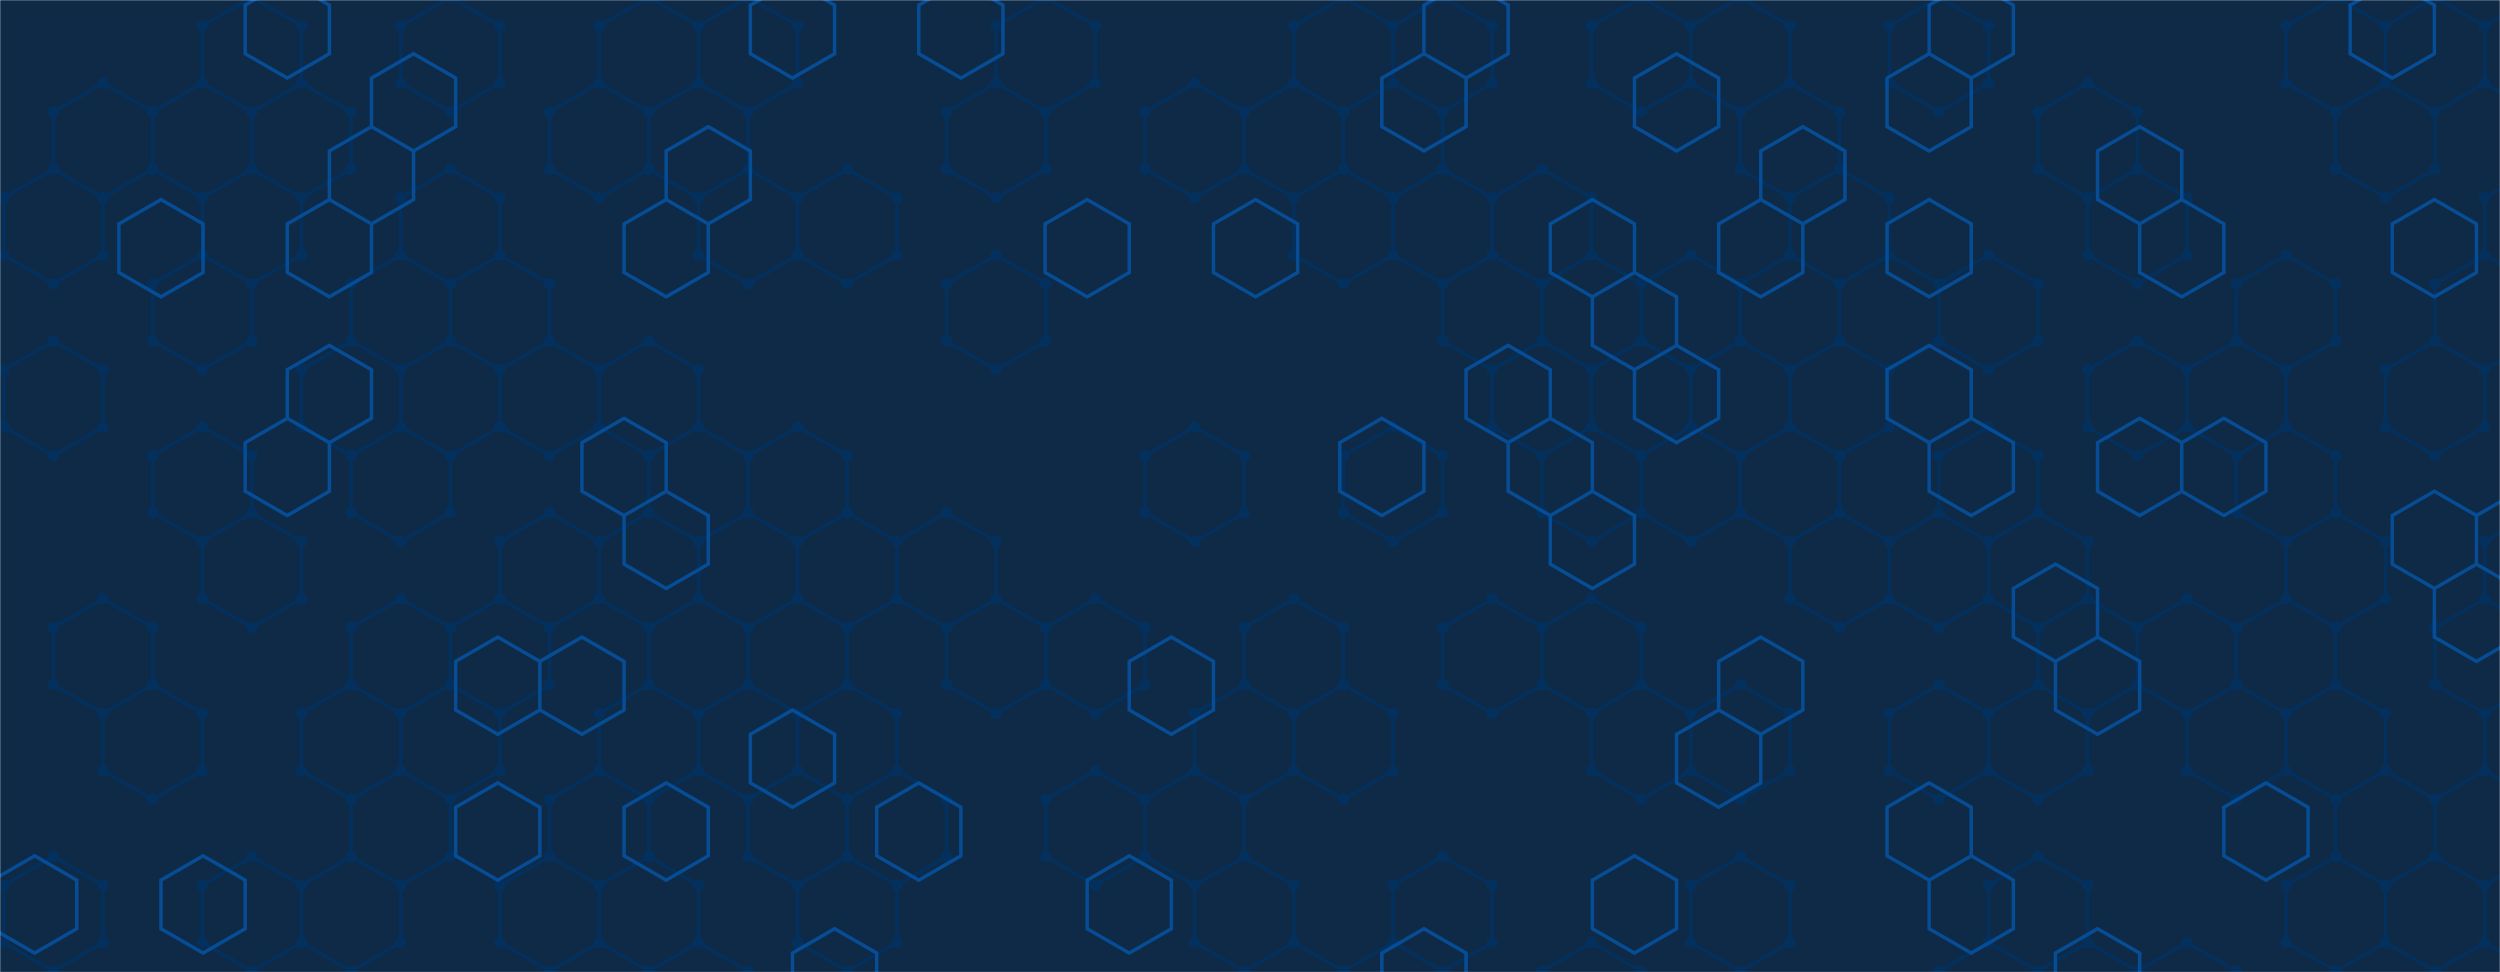 <svg xmlns="http://www.w3.org/2000/svg" version="1.1" xmlns:xlink="http://www.w3.org/1999/xlink" xmlns:svgjs="http://svgjs.com/svgjs" width="1440" height="560" preserveAspectRatio="none" viewBox="0 0 1440 560">
    <g mask="url(&quot;#SvgjsMask1103&quot;)" fill="none">
        <rect width="1440" height="560" x="0" y="0" fill="#0e2a47"></rect>
        <path d="M59.34 47.92L87.92 64.42L87.92 97.42L59.34 113.92L30.76 97.42L30.76 64.42zM30.76 97.42L59.34 113.92L59.34 146.92L30.76 163.42L2.18 146.92L2.18 113.92zM30.76 196.42L59.34 212.92L59.34 245.92L30.76 262.42L2.18 245.92L2.18 212.92zM59.34 344.92L87.92 361.42L87.92 394.42L59.34 410.92L30.76 394.42L30.76 361.42zM30.76 493.42L59.34 509.92L59.34 542.92L30.76 559.42L2.18 542.92L2.18 509.92zM116.5 47.92L145.08 64.42L145.08 97.42L116.5 113.92L87.92 97.42L87.92 64.42zM116.5 146.92L145.08 163.42L145.08 196.42L116.5 212.92L87.92 196.42L87.92 163.42zM116.5 245.92L145.08 262.42L145.08 295.42L116.5 311.92L87.92 295.42L87.92 262.42zM87.92 394.42L116.5 410.92L116.5 443.92L87.92 460.42L59.34 443.92L59.34 410.92zM145.08 -1.58L173.66 14.92L173.66 47.92L145.08 64.42L116.5 47.92L116.5 14.92zM173.66 47.92L202.24 64.42L202.24 97.42L173.66 113.92L145.08 97.42L145.08 64.42zM145.08 97.42L173.66 113.92L173.66 146.92L145.08 163.42L116.5 146.92L116.5 113.92zM145.08 295.42L173.66 311.92L173.66 344.92L145.08 361.42L116.5 344.92L116.5 311.92zM145.08 493.42L173.66 509.92L173.66 542.92L145.08 559.42L116.5 542.92L116.5 509.92zM173.66 542.92L202.24 559.42L202.24 592.42L173.66 608.92L145.08 592.42L145.08 559.42zM230.82 146.92L259.4 163.42L259.4 196.42L230.82 212.92L202.24 196.42L202.24 163.42zM202.24 196.42L230.82 212.92L230.82 245.92L202.24 262.42L173.66 245.92L173.66 212.92zM230.82 245.92L259.4 262.42L259.4 295.42L230.82 311.92L202.24 295.42L202.24 262.42zM230.82 344.92L259.4 361.42L259.4 394.42L230.82 410.92L202.24 394.42L202.24 361.42zM202.24 394.42L230.82 410.92L230.82 443.92L202.24 460.42L173.66 443.92L173.66 410.92zM230.82 443.92L259.4 460.42L259.4 493.42L230.82 509.92L202.24 493.42L202.24 460.42zM202.24 493.42L230.82 509.92L230.82 542.92L202.24 559.42L173.66 542.92L173.66 509.92zM259.4 -1.58L287.98 14.92L287.98 47.92L259.4 64.42L230.82 47.92L230.82 14.92zM259.4 97.42L287.98 113.92L287.98 146.92L259.4 163.42L230.82 146.92L230.82 113.92zM287.98 146.92L316.56 163.42L316.56 196.42L287.98 212.92L259.4 196.42L259.4 163.42zM259.4 196.42L287.98 212.92L287.98 245.92L259.4 262.42L230.82 245.92L230.82 212.92zM287.98 344.92L316.56 361.42L316.56 394.42L287.98 410.92L259.4 394.42L259.4 361.42zM259.4 394.42L287.98 410.92L287.98 443.92L259.4 460.42L230.82 443.92L230.82 410.92zM345.14 47.92L373.72 64.42L373.72 97.42L345.14 113.92L316.56 97.42L316.56 64.42zM316.56 196.42L345.14 212.92L345.14 245.92L316.56 262.42L287.98 245.92L287.98 212.92zM316.56 295.42L345.14 311.92L345.14 344.92L316.56 361.42L287.98 344.92L287.98 311.92zM345.14 443.92L373.72 460.42L373.72 493.42L345.14 509.92L316.56 493.42L316.56 460.42zM316.56 493.42L345.14 509.92L345.14 542.92L316.56 559.42L287.98 542.92L287.98 509.92zM373.72 -1.58L402.3 14.92L402.3 47.92L373.72 64.42L345.14 47.92L345.14 14.92zM402.3 47.92L430.88 64.42L430.88 97.42L402.3 113.92L373.72 97.42L373.72 64.42zM373.72 196.42L402.3 212.92L402.3 245.92L373.72 262.42L345.14 245.92L345.14 212.92zM402.3 245.92L430.88 262.42L430.88 295.42L402.3 311.92L373.72 295.42L373.72 262.42zM373.72 295.42L402.3 311.92L402.3 344.92L373.72 361.42L345.14 344.92L345.14 311.92zM402.3 344.92L430.88 361.42L430.88 394.42L402.3 410.92L373.72 394.42L373.72 361.42zM373.72 394.42L402.3 410.92L402.3 443.92L373.72 460.42L345.14 443.92L345.14 410.92zM373.72 493.42L402.3 509.92L402.3 542.92L373.72 559.42L345.14 542.92L345.14 509.92zM402.3 542.92L430.88 559.42L430.88 592.42L402.3 608.92L373.72 592.42L373.72 559.42zM430.88 -1.58L459.45 14.92L459.45 47.92L430.88 64.42L402.3 47.92L402.3 14.92zM430.88 97.42L459.45 113.92L459.45 146.92L430.88 163.42L402.3 146.92L402.3 113.92zM459.45 245.92L488.03 262.42L488.03 295.42L459.45 311.92L430.88 295.42L430.88 262.42zM430.88 295.42L459.45 311.92L459.45 344.92L430.88 361.42L402.3 344.92L402.3 311.92zM459.45 344.92L488.03 361.42L488.03 394.42L459.45 410.92L430.88 394.42L430.88 361.42zM430.88 394.42L459.45 410.92L459.45 443.92L430.88 460.42L402.3 443.92L402.3 410.92zM459.45 443.92L488.03 460.42L488.03 493.42L459.45 509.92L430.88 493.42L430.88 460.42zM488.03 97.42L516.61 113.92L516.61 146.92L488.03 163.42L459.45 146.92L459.45 113.92zM488.03 295.42L516.61 311.92L516.61 344.92L488.03 361.42L459.45 344.92L459.45 311.92zM488.03 394.42L516.61 410.92L516.61 443.92L488.03 460.42L459.45 443.92L459.45 410.92zM516.61 443.92L545.19 460.42L545.19 493.42L516.61 509.92L488.03 493.42L488.03 460.42zM488.03 493.42L516.61 509.92L516.61 542.92L488.03 559.42L459.45 542.92L459.45 509.92zM573.77 47.92L602.35 64.42L602.35 97.42L573.77 113.92L545.19 97.42L545.19 64.42zM573.77 146.92L602.35 163.42L602.35 196.42L573.77 212.92L545.19 196.42L545.19 163.42zM545.19 295.42L573.77 311.92L573.77 344.92L545.19 361.42L516.61 344.92L516.61 311.92zM573.77 344.92L602.35 361.42L602.35 394.42L573.77 410.92L545.19 394.42L545.19 361.42zM602.35 -1.58L630.93 14.92L630.93 47.92L602.35 64.42L573.77 47.92L573.77 14.92zM630.93 344.92L659.51 361.42L659.51 394.42L630.93 410.92L602.35 394.42L602.35 361.42zM630.93 443.92L659.51 460.42L659.51 493.42L630.93 509.92L602.35 493.42L602.35 460.42zM688.09 47.92L716.67 64.42L716.67 97.42L688.09 113.92L659.51 97.42L659.51 64.42zM688.09 245.92L716.67 262.42L716.67 295.42L688.09 311.92L659.51 295.42L659.51 262.42zM688.09 443.92L716.67 460.42L716.67 493.42L688.09 509.92L659.51 493.42L659.51 460.42zM745.25 47.92L773.83 64.42L773.83 97.42L745.25 113.92L716.67 97.42L716.67 64.42zM745.25 344.92L773.83 361.42L773.83 394.42L745.25 410.92L716.67 394.42L716.67 361.42zM716.67 394.42L745.25 410.92L745.25 443.92L716.67 460.42L688.09 443.92L688.09 410.92zM716.67 493.42L745.25 509.92L745.25 542.92L716.67 559.42L688.09 542.92L688.09 509.92zM745.25 542.92L773.83 559.42L773.83 592.42L745.25 608.92L716.67 592.42L716.67 559.42zM773.83 -1.58L802.41 14.92L802.41 47.92L773.83 64.42L745.25 47.92L745.25 14.92zM802.41 47.92L830.99 64.42L830.99 97.42L802.41 113.92L773.83 97.42L773.83 64.42zM773.83 97.42L802.41 113.92L802.41 146.92L773.83 163.42L745.25 146.92L745.25 113.92zM802.41 245.92L830.99 262.42L830.99 295.42L802.41 311.92L773.83 295.42L773.83 262.42zM773.83 394.42L802.41 410.92L802.41 443.92L773.83 460.42L745.25 443.92L745.25 410.92zM802.41 542.92L830.99 559.42L830.99 592.42L802.41 608.92L773.83 592.42L773.83 559.42zM830.99 -1.58L859.57 14.92L859.57 47.92L830.99 64.42L802.41 47.92L802.41 14.92zM830.99 97.42L859.57 113.92L859.57 146.92L830.99 163.42L802.41 146.92L802.41 113.92zM859.57 146.92L888.15 163.42L888.15 196.42L859.57 212.92L830.99 196.42L830.99 163.42zM859.57 344.92L888.15 361.42L888.15 394.42L859.57 410.92L830.99 394.42L830.99 361.42zM830.99 493.42L859.57 509.92L859.57 542.92L830.99 559.42L802.41 542.92L802.41 509.92zM888.15 97.42L916.73 113.92L916.73 146.92L888.15 163.42L859.57 146.92L859.57 113.92zM916.73 146.92L945.31 163.42L945.31 196.42L916.73 212.92L888.15 196.42L888.15 163.42zM888.15 196.42L916.73 212.92L916.73 245.92L888.15 262.42L859.57 245.92L859.57 212.92zM916.73 245.92L945.31 262.42L945.31 295.42L916.73 311.92L888.15 295.42L888.15 262.42zM916.73 344.92L945.31 361.42L945.31 394.42L916.73 410.92L888.15 394.42L888.15 361.42zM916.73 542.92L945.31 559.42L945.31 592.42L916.73 608.92L888.15 592.42L888.15 559.42zM945.31 -1.58L973.89 14.92L973.89 47.92L945.31 64.42L916.73 47.92L916.73 14.92zM973.89 146.92L1002.47 163.42L1002.47 196.42L973.89 212.92L945.31 196.42L945.31 163.42zM973.89 245.92L1002.47 262.42L1002.47 295.42L973.89 311.92L945.31 295.42L945.31 262.42zM945.31 394.42L973.89 410.92L973.89 443.92L945.31 460.42L916.73 443.92L916.73 410.92zM1002.47 -1.58L1031.05 14.92L1031.05 47.92L1002.47 64.42L973.89 47.92L973.89 14.92zM1031.05 47.92L1059.63 64.42L1059.63 97.42L1031.05 113.92L1002.47 97.42L1002.47 64.42zM1031.05 146.92L1059.63 163.42L1059.63 196.42L1031.05 212.92L1002.47 196.42L1002.47 163.42zM1002.47 196.42L1031.05 212.92L1031.05 245.92L1002.47 262.42L973.89 245.92L973.89 212.92zM1031.05 245.92L1059.63 262.42L1059.63 295.42L1031.05 311.92L1002.47 295.42L1002.47 262.42zM1002.47 394.42L1031.05 410.92L1031.05 443.92L1002.47 460.42L973.89 443.92L973.89 410.92zM1002.47 493.42L1031.05 509.92L1031.05 542.92L1002.47 559.42L973.89 542.92L973.89 509.92zM1059.63 97.42L1088.21 113.92L1088.21 146.92L1059.63 163.42L1031.05 146.92L1031.05 113.92zM1088.21 146.92L1116.79 163.42L1116.79 196.42L1088.21 212.92L1059.63 196.42L1059.63 163.42zM1059.63 196.42L1088.21 212.92L1088.21 245.92L1059.63 262.42L1031.05 245.92L1031.05 212.92zM1059.63 295.42L1088.21 311.92L1088.21 344.92L1059.63 361.42L1031.05 344.92L1031.05 311.92zM1116.79 -1.58L1145.37 14.92L1145.37 47.92L1116.79 64.42L1088.21 47.92L1088.21 14.92zM1145.37 146.92L1173.95 163.42L1173.95 196.42L1145.37 212.92L1116.79 196.42L1116.79 163.42zM1145.37 245.92L1173.95 262.42L1173.95 295.42L1145.37 311.92L1116.79 295.42L1116.79 262.42zM1116.79 295.42L1145.37 311.92L1145.37 344.92L1116.79 361.42L1088.21 344.92L1088.21 311.92zM1116.79 394.42L1145.37 410.92L1145.37 443.92L1116.79 460.42L1088.21 443.92L1088.21 410.92zM1145.37 542.92L1173.95 559.42L1173.95 592.42L1145.37 608.92L1116.79 592.42L1116.79 559.42zM1202.53 47.92L1231.11 64.42L1231.11 97.42L1202.53 113.92L1173.95 97.42L1173.95 64.42zM1173.95 295.42L1202.53 311.92L1202.53 344.92L1173.95 361.42L1145.37 344.92L1145.37 311.92zM1202.53 344.92L1231.11 361.42L1231.11 394.42L1202.53 410.92L1173.95 394.42L1173.95 361.42zM1173.95 394.42L1202.53 410.92L1202.53 443.92L1173.95 460.42L1145.37 443.92L1145.37 410.92zM1173.95 493.42L1202.53 509.92L1202.53 542.92L1173.95 559.42L1145.37 542.92L1145.37 509.92zM1202.53 542.92L1231.11 559.42L1231.11 592.42L1202.53 608.92L1173.95 592.42L1173.95 559.42zM1231.11 97.42L1259.68 113.92L1259.68 146.92L1231.11 163.42L1202.53 146.92L1202.53 113.92zM1231.11 196.42L1259.68 212.92L1259.68 245.92L1231.11 262.42L1202.53 245.92L1202.53 212.92zM1259.68 344.92L1288.26 361.42L1288.26 394.42L1259.68 410.92L1231.11 394.42L1231.11 361.42zM1259.68 542.92L1288.26 559.42L1288.26 592.42L1259.68 608.92L1231.11 592.42L1231.11 559.42zM1316.84 146.92L1345.42 163.42L1345.42 196.42L1316.84 212.92L1288.26 196.42L1288.26 163.42zM1288.26 196.42L1316.84 212.92L1316.84 245.92L1288.26 262.42L1259.68 245.92L1259.68 212.92zM1316.84 245.92L1345.42 262.42L1345.42 295.42L1316.84 311.92L1288.26 295.42L1288.26 262.42zM1316.84 344.92L1345.42 361.42L1345.42 394.42L1316.84 410.92L1288.26 394.42L1288.26 361.42zM1288.26 394.42L1316.84 410.92L1316.84 443.92L1288.26 460.42L1259.68 443.92L1259.68 410.92zM1345.42 -1.58L1374 14.92L1374 47.92L1345.42 64.42L1316.84 47.92L1316.84 14.92zM1374 47.92L1402.58 64.42L1402.58 97.42L1374 113.92L1345.42 97.42L1345.42 64.42zM1345.42 295.42L1374 311.92L1374 344.92L1345.42 361.42L1316.84 344.92L1316.84 311.92zM1345.42 394.42L1374 410.92L1374 443.92L1345.42 460.42L1316.84 443.92L1316.84 410.92zM1374 443.92L1402.58 460.42L1402.58 493.42L1374 509.92L1345.42 493.42L1345.42 460.42zM1345.42 493.42L1374 509.92L1374 542.92L1345.42 559.42L1316.84 542.92L1316.84 509.92zM1402.58 -1.58L1431.16 14.92L1431.16 47.92L1402.58 64.42L1374 47.92L1374 14.92zM1431.16 146.92L1459.74 163.42L1459.74 196.42L1431.16 212.92L1402.58 196.42L1402.58 163.42zM1402.58 196.42L1431.16 212.92L1431.16 245.92L1402.58 262.42L1374 245.92L1374 212.92zM1431.16 344.92L1459.74 361.42L1459.74 394.42L1431.16 410.92L1402.58 394.42L1402.58 361.42zM1431.16 443.92L1459.74 460.42L1459.74 493.42L1431.16 509.92L1402.58 493.42L1402.58 460.42zM1402.58 493.42L1431.16 509.92L1431.16 542.92L1402.58 559.42L1374 542.92L1374 509.92zM1431.16 542.92L1459.74 559.42L1459.74 592.42L1431.16 608.92L1402.58 592.42L1402.58 559.42zM1459.74 -1.58L1488.32 14.92L1488.32 47.92L1459.74 64.42L1431.16 47.92L1431.16 14.92zM1488.32 47.92L1516.9 64.42L1516.9 97.42L1488.32 113.92L1459.74 97.42L1459.74 64.42zM1459.74 97.42L1488.32 113.92L1488.32 146.92L1459.74 163.42L1431.16 146.92L1431.16 113.92zM1459.74 295.42L1488.32 311.92L1488.32 344.92L1459.74 361.42L1431.16 344.92L1431.16 311.92zM1459.74 394.42L1488.32 410.92L1488.32 443.92L1459.74 460.42L1431.16 443.92L1431.16 410.92zM1459.74 493.42L1488.32 509.92L1488.32 542.92L1459.74 559.42L1431.16 542.92L1431.16 509.92z" stroke="#03305d" stroke-width="2"></path>
        <path d="M56.04 47.92 a3.3 3.3 0 1 0 6.6 0 a3.3 3.3 0 1 0 -6.6 0zM84.62 64.42 a3.3 3.3 0 1 0 6.6 0 a3.3 3.3 0 1 0 -6.6 0zM84.62 97.42 a3.3 3.3 0 1 0 6.6 0 a3.3 3.3 0 1 0 -6.6 0zM56.04 113.92 a3.3 3.3 0 1 0 6.6 0 a3.3 3.3 0 1 0 -6.6 0zM27.46 97.42 a3.3 3.3 0 1 0 6.6 0 a3.3 3.3 0 1 0 -6.6 0zM27.46 64.42 a3.3 3.3 0 1 0 6.6 0 a3.3 3.3 0 1 0 -6.6 0zM56.04 146.92 a3.3 3.3 0 1 0 6.6 0 a3.3 3.3 0 1 0 -6.6 0zM27.46 163.42 a3.3 3.3 0 1 0 6.6 0 a3.3 3.3 0 1 0 -6.6 0zM-1.12 146.92 a3.3 3.3 0 1 0 6.6 0 a3.3 3.3 0 1 0 -6.6 0zM-1.12 113.92 a3.3 3.3 0 1 0 6.6 0 a3.3 3.3 0 1 0 -6.6 0zM27.46 196.42 a3.3 3.3 0 1 0 6.6 0 a3.3 3.3 0 1 0 -6.6 0zM56.04 212.92 a3.3 3.3 0 1 0 6.6 0 a3.3 3.3 0 1 0 -6.6 0zM56.04 245.92 a3.3 3.3 0 1 0 6.6 0 a3.3 3.3 0 1 0 -6.6 0zM27.46 262.42 a3.3 3.3 0 1 0 6.6 0 a3.3 3.3 0 1 0 -6.6 0zM-1.12 245.92 a3.3 3.3 0 1 0 6.6 0 a3.3 3.3 0 1 0 -6.6 0zM-1.12 212.92 a3.3 3.3 0 1 0 6.6 0 a3.3 3.3 0 1 0 -6.6 0zM56.04 344.92 a3.3 3.3 0 1 0 6.6 0 a3.3 3.3 0 1 0 -6.6 0zM84.62 361.42 a3.3 3.3 0 1 0 6.6 0 a3.3 3.3 0 1 0 -6.6 0zM84.62 394.42 a3.3 3.3 0 1 0 6.6 0 a3.3 3.3 0 1 0 -6.6 0zM56.04 410.92 a3.3 3.3 0 1 0 6.6 0 a3.3 3.3 0 1 0 -6.6 0zM27.46 394.42 a3.3 3.3 0 1 0 6.6 0 a3.3 3.3 0 1 0 -6.6 0zM27.46 361.42 a3.3 3.3 0 1 0 6.6 0 a3.3 3.3 0 1 0 -6.6 0zM27.46 493.42 a3.3 3.3 0 1 0 6.6 0 a3.3 3.3 0 1 0 -6.6 0zM56.04 509.92 a3.3 3.3 0 1 0 6.6 0 a3.3 3.3 0 1 0 -6.6 0zM56.04 542.92 a3.3 3.3 0 1 0 6.6 0 a3.3 3.3 0 1 0 -6.6 0zM27.46 559.42 a3.3 3.3 0 1 0 6.6 0 a3.3 3.3 0 1 0 -6.6 0zM-1.12 542.92 a3.3 3.3 0 1 0 6.6 0 a3.3 3.3 0 1 0 -6.6 0zM-1.12 509.92 a3.3 3.3 0 1 0 6.6 0 a3.3 3.3 0 1 0 -6.6 0zM113.2 47.92 a3.3 3.3 0 1 0 6.6 0 a3.3 3.3 0 1 0 -6.6 0zM141.78 64.42 a3.3 3.3 0 1 0 6.6 0 a3.3 3.3 0 1 0 -6.6 0zM141.78 97.42 a3.3 3.3 0 1 0 6.6 0 a3.3 3.3 0 1 0 -6.6 0zM113.2 113.92 a3.3 3.3 0 1 0 6.6 0 a3.3 3.3 0 1 0 -6.6 0zM113.2 146.92 a3.3 3.3 0 1 0 6.6 0 a3.3 3.3 0 1 0 -6.6 0zM141.78 163.42 a3.3 3.3 0 1 0 6.6 0 a3.3 3.3 0 1 0 -6.6 0zM141.78 196.42 a3.3 3.3 0 1 0 6.6 0 a3.3 3.3 0 1 0 -6.6 0zM113.2 212.92 a3.3 3.3 0 1 0 6.6 0 a3.3 3.3 0 1 0 -6.6 0zM84.62 196.42 a3.3 3.3 0 1 0 6.6 0 a3.3 3.3 0 1 0 -6.6 0zM84.62 163.42 a3.3 3.3 0 1 0 6.6 0 a3.3 3.3 0 1 0 -6.6 0zM113.2 245.92 a3.3 3.3 0 1 0 6.6 0 a3.3 3.3 0 1 0 -6.6 0zM141.78 262.42 a3.3 3.3 0 1 0 6.6 0 a3.3 3.3 0 1 0 -6.6 0zM141.78 295.42 a3.3 3.3 0 1 0 6.6 0 a3.3 3.3 0 1 0 -6.6 0zM113.2 311.92 a3.3 3.3 0 1 0 6.6 0 a3.3 3.3 0 1 0 -6.6 0zM84.62 295.42 a3.3 3.3 0 1 0 6.6 0 a3.3 3.3 0 1 0 -6.6 0zM84.62 262.42 a3.3 3.3 0 1 0 6.6 0 a3.3 3.3 0 1 0 -6.6 0zM113.2 410.92 a3.3 3.3 0 1 0 6.6 0 a3.3 3.3 0 1 0 -6.6 0zM113.2 443.92 a3.3 3.3 0 1 0 6.6 0 a3.3 3.3 0 1 0 -6.6 0zM84.62 460.42 a3.3 3.3 0 1 0 6.6 0 a3.3 3.3 0 1 0 -6.6 0zM56.04 443.92 a3.3 3.3 0 1 0 6.6 0 a3.3 3.3 0 1 0 -6.6 0zM141.78 -1.58 a3.3 3.3 0 1 0 6.6 0 a3.3 3.3 0 1 0 -6.6 0zM170.36 14.92 a3.3 3.3 0 1 0 6.6 0 a3.3 3.3 0 1 0 -6.6 0zM170.36 47.92 a3.3 3.3 0 1 0 6.6 0 a3.3 3.3 0 1 0 -6.6 0zM113.2 14.92 a3.3 3.3 0 1 0 6.6 0 a3.3 3.3 0 1 0 -6.6 0zM198.94 64.42 a3.3 3.3 0 1 0 6.6 0 a3.3 3.3 0 1 0 -6.6 0zM198.94 97.42 a3.3 3.3 0 1 0 6.6 0 a3.3 3.3 0 1 0 -6.6 0zM170.36 113.92 a3.3 3.3 0 1 0 6.6 0 a3.3 3.3 0 1 0 -6.6 0zM170.36 146.92 a3.3 3.3 0 1 0 6.6 0 a3.3 3.3 0 1 0 -6.6 0zM170.36 311.92 a3.3 3.3 0 1 0 6.6 0 a3.3 3.3 0 1 0 -6.6 0zM170.36 344.92 a3.3 3.3 0 1 0 6.6 0 a3.3 3.3 0 1 0 -6.6 0zM141.78 361.42 a3.3 3.3 0 1 0 6.6 0 a3.3 3.3 0 1 0 -6.6 0zM113.2 344.92 a3.3 3.3 0 1 0 6.6 0 a3.3 3.3 0 1 0 -6.6 0zM141.78 493.42 a3.3 3.3 0 1 0 6.6 0 a3.3 3.3 0 1 0 -6.6 0zM170.36 509.92 a3.3 3.3 0 1 0 6.6 0 a3.3 3.3 0 1 0 -6.6 0zM170.36 542.92 a3.3 3.3 0 1 0 6.6 0 a3.3 3.3 0 1 0 -6.6 0zM141.78 559.42 a3.3 3.3 0 1 0 6.6 0 a3.3 3.3 0 1 0 -6.6 0zM113.2 542.92 a3.3 3.3 0 1 0 6.6 0 a3.3 3.3 0 1 0 -6.6 0zM113.2 509.92 a3.3 3.3 0 1 0 6.6 0 a3.3 3.3 0 1 0 -6.6 0zM198.94 559.42 a3.3 3.3 0 1 0 6.6 0 a3.3 3.3 0 1 0 -6.6 0zM198.94 592.42 a3.3 3.3 0 1 0 6.6 0 a3.3 3.3 0 1 0 -6.6 0zM170.36 608.92 a3.3 3.3 0 1 0 6.6 0 a3.3 3.3 0 1 0 -6.6 0zM141.78 592.42 a3.3 3.3 0 1 0 6.6 0 a3.3 3.3 0 1 0 -6.6 0zM227.52 146.92 a3.3 3.3 0 1 0 6.6 0 a3.3 3.3 0 1 0 -6.6 0zM256.1 163.42 a3.3 3.3 0 1 0 6.6 0 a3.3 3.3 0 1 0 -6.6 0zM256.1 196.42 a3.3 3.3 0 1 0 6.6 0 a3.3 3.3 0 1 0 -6.6 0zM227.52 212.92 a3.3 3.3 0 1 0 6.6 0 a3.3 3.3 0 1 0 -6.6 0zM198.94 196.42 a3.3 3.3 0 1 0 6.6 0 a3.3 3.3 0 1 0 -6.6 0zM198.94 163.42 a3.3 3.3 0 1 0 6.6 0 a3.3 3.3 0 1 0 -6.6 0zM227.52 245.92 a3.3 3.3 0 1 0 6.6 0 a3.3 3.3 0 1 0 -6.6 0zM198.94 262.42 a3.3 3.3 0 1 0 6.6 0 a3.3 3.3 0 1 0 -6.6 0zM170.36 245.92 a3.3 3.3 0 1 0 6.6 0 a3.3 3.3 0 1 0 -6.6 0zM170.36 212.92 a3.3 3.3 0 1 0 6.6 0 a3.3 3.3 0 1 0 -6.6 0zM256.1 262.42 a3.3 3.3 0 1 0 6.6 0 a3.3 3.3 0 1 0 -6.6 0zM256.1 295.42 a3.3 3.3 0 1 0 6.6 0 a3.3 3.3 0 1 0 -6.6 0zM227.52 311.92 a3.3 3.3 0 1 0 6.6 0 a3.3 3.3 0 1 0 -6.6 0zM198.94 295.42 a3.3 3.3 0 1 0 6.6 0 a3.3 3.3 0 1 0 -6.6 0zM227.52 344.92 a3.3 3.3 0 1 0 6.6 0 a3.3 3.3 0 1 0 -6.6 0zM256.1 361.42 a3.3 3.3 0 1 0 6.6 0 a3.3 3.3 0 1 0 -6.6 0zM256.1 394.42 a3.3 3.3 0 1 0 6.6 0 a3.3 3.3 0 1 0 -6.6 0zM227.52 410.92 a3.3 3.3 0 1 0 6.6 0 a3.3 3.3 0 1 0 -6.6 0zM198.94 394.42 a3.3 3.3 0 1 0 6.6 0 a3.3 3.3 0 1 0 -6.6 0zM198.94 361.42 a3.3 3.3 0 1 0 6.6 0 a3.3 3.3 0 1 0 -6.6 0zM227.52 443.92 a3.3 3.3 0 1 0 6.6 0 a3.3 3.3 0 1 0 -6.6 0zM198.94 460.42 a3.3 3.3 0 1 0 6.6 0 a3.3 3.3 0 1 0 -6.6 0zM170.36 443.92 a3.3 3.3 0 1 0 6.6 0 a3.3 3.3 0 1 0 -6.6 0zM170.36 410.92 a3.3 3.3 0 1 0 6.6 0 a3.3 3.3 0 1 0 -6.6 0zM256.1 460.42 a3.3 3.3 0 1 0 6.6 0 a3.3 3.3 0 1 0 -6.6 0zM256.1 493.42 a3.3 3.3 0 1 0 6.6 0 a3.3 3.3 0 1 0 -6.6 0zM227.52 509.92 a3.3 3.3 0 1 0 6.6 0 a3.3 3.3 0 1 0 -6.6 0zM198.94 493.42 a3.3 3.3 0 1 0 6.6 0 a3.3 3.3 0 1 0 -6.6 0zM227.52 542.92 a3.3 3.3 0 1 0 6.6 0 a3.3 3.3 0 1 0 -6.6 0zM256.1 -1.58 a3.3 3.3 0 1 0 6.6 0 a3.3 3.3 0 1 0 -6.6 0zM284.68 14.92 a3.3 3.3 0 1 0 6.6 0 a3.3 3.3 0 1 0 -6.6 0zM284.68 47.92 a3.3 3.3 0 1 0 6.6 0 a3.3 3.3 0 1 0 -6.6 0zM256.1 64.42 a3.3 3.3 0 1 0 6.6 0 a3.3 3.3 0 1 0 -6.6 0zM227.52 47.92 a3.3 3.3 0 1 0 6.6 0 a3.3 3.3 0 1 0 -6.6 0zM227.52 14.92 a3.3 3.3 0 1 0 6.6 0 a3.3 3.3 0 1 0 -6.6 0zM256.1 97.42 a3.3 3.3 0 1 0 6.6 0 a3.3 3.3 0 1 0 -6.6 0zM284.68 113.92 a3.3 3.3 0 1 0 6.6 0 a3.3 3.3 0 1 0 -6.6 0zM284.68 146.92 a3.3 3.3 0 1 0 6.6 0 a3.3 3.3 0 1 0 -6.6 0zM227.52 113.92 a3.3 3.3 0 1 0 6.6 0 a3.3 3.3 0 1 0 -6.6 0zM313.26 163.42 a3.3 3.3 0 1 0 6.6 0 a3.3 3.3 0 1 0 -6.6 0zM313.26 196.42 a3.3 3.3 0 1 0 6.6 0 a3.3 3.3 0 1 0 -6.6 0zM284.68 212.92 a3.3 3.3 0 1 0 6.6 0 a3.3 3.3 0 1 0 -6.6 0zM284.68 245.92 a3.3 3.3 0 1 0 6.6 0 a3.3 3.3 0 1 0 -6.6 0zM284.68 344.92 a3.3 3.3 0 1 0 6.6 0 a3.3 3.3 0 1 0 -6.6 0zM313.26 361.42 a3.3 3.3 0 1 0 6.6 0 a3.3 3.3 0 1 0 -6.6 0zM313.26 394.42 a3.3 3.3 0 1 0 6.6 0 a3.3 3.3 0 1 0 -6.6 0zM284.68 410.92 a3.3 3.3 0 1 0 6.6 0 a3.3 3.3 0 1 0 -6.6 0zM284.68 443.92 a3.3 3.3 0 1 0 6.6 0 a3.3 3.3 0 1 0 -6.6 0zM341.84 47.92 a3.3 3.3 0 1 0 6.6 0 a3.3 3.3 0 1 0 -6.6 0zM370.42 64.42 a3.3 3.3 0 1 0 6.6 0 a3.3 3.3 0 1 0 -6.6 0zM370.42 97.42 a3.3 3.3 0 1 0 6.6 0 a3.3 3.3 0 1 0 -6.6 0zM341.84 113.92 a3.3 3.3 0 1 0 6.6 0 a3.3 3.3 0 1 0 -6.6 0zM313.26 97.42 a3.3 3.3 0 1 0 6.6 0 a3.3 3.3 0 1 0 -6.6 0zM313.26 64.42 a3.3 3.3 0 1 0 6.6 0 a3.3 3.3 0 1 0 -6.6 0zM341.84 212.92 a3.3 3.3 0 1 0 6.6 0 a3.3 3.3 0 1 0 -6.6 0zM341.84 245.92 a3.3 3.3 0 1 0 6.6 0 a3.3 3.3 0 1 0 -6.6 0zM313.26 262.42 a3.3 3.3 0 1 0 6.6 0 a3.3 3.3 0 1 0 -6.6 0zM313.26 295.42 a3.3 3.3 0 1 0 6.6 0 a3.3 3.3 0 1 0 -6.6 0zM341.84 311.92 a3.3 3.3 0 1 0 6.6 0 a3.3 3.3 0 1 0 -6.6 0zM341.84 344.92 a3.3 3.3 0 1 0 6.6 0 a3.3 3.3 0 1 0 -6.6 0zM284.68 311.92 a3.3 3.3 0 1 0 6.6 0 a3.3 3.3 0 1 0 -6.6 0zM341.84 443.92 a3.3 3.3 0 1 0 6.6 0 a3.3 3.3 0 1 0 -6.6 0zM370.42 460.42 a3.3 3.3 0 1 0 6.6 0 a3.3 3.3 0 1 0 -6.6 0zM370.42 493.42 a3.3 3.3 0 1 0 6.6 0 a3.3 3.3 0 1 0 -6.6 0zM341.84 509.92 a3.3 3.3 0 1 0 6.6 0 a3.3 3.3 0 1 0 -6.6 0zM313.26 493.42 a3.3 3.3 0 1 0 6.6 0 a3.3 3.3 0 1 0 -6.6 0zM313.26 460.42 a3.3 3.3 0 1 0 6.6 0 a3.3 3.3 0 1 0 -6.6 0zM341.84 542.92 a3.3 3.3 0 1 0 6.6 0 a3.3 3.3 0 1 0 -6.6 0zM313.26 559.42 a3.3 3.3 0 1 0 6.6 0 a3.3 3.3 0 1 0 -6.6 0zM284.68 542.92 a3.3 3.3 0 1 0 6.6 0 a3.3 3.3 0 1 0 -6.6 0zM284.68 509.92 a3.3 3.3 0 1 0 6.6 0 a3.3 3.3 0 1 0 -6.6 0zM370.42 -1.58 a3.3 3.3 0 1 0 6.6 0 a3.3 3.3 0 1 0 -6.6 0zM399 14.92 a3.3 3.3 0 1 0 6.6 0 a3.3 3.3 0 1 0 -6.6 0zM399 47.92 a3.3 3.3 0 1 0 6.6 0 a3.3 3.3 0 1 0 -6.6 0zM341.84 14.92 a3.3 3.3 0 1 0 6.6 0 a3.3 3.3 0 1 0 -6.6 0zM427.58 64.42 a3.3 3.3 0 1 0 6.6 0 a3.3 3.3 0 1 0 -6.6 0zM427.58 97.42 a3.3 3.3 0 1 0 6.6 0 a3.3 3.3 0 1 0 -6.6 0zM399 113.92 a3.3 3.3 0 1 0 6.6 0 a3.3 3.3 0 1 0 -6.6 0zM370.42 196.42 a3.3 3.3 0 1 0 6.6 0 a3.3 3.3 0 1 0 -6.6 0zM399 212.92 a3.3 3.3 0 1 0 6.6 0 a3.3 3.3 0 1 0 -6.6 0zM399 245.92 a3.3 3.3 0 1 0 6.6 0 a3.3 3.3 0 1 0 -6.6 0zM370.42 262.42 a3.3 3.3 0 1 0 6.6 0 a3.3 3.3 0 1 0 -6.6 0zM427.58 262.42 a3.3 3.3 0 1 0 6.6 0 a3.3 3.3 0 1 0 -6.6 0zM427.58 295.42 a3.3 3.3 0 1 0 6.6 0 a3.3 3.3 0 1 0 -6.6 0zM399 311.92 a3.3 3.3 0 1 0 6.6 0 a3.3 3.3 0 1 0 -6.6 0zM370.42 295.42 a3.3 3.3 0 1 0 6.6 0 a3.3 3.3 0 1 0 -6.6 0zM399 344.92 a3.3 3.3 0 1 0 6.6 0 a3.3 3.3 0 1 0 -6.6 0zM370.42 361.42 a3.3 3.3 0 1 0 6.6 0 a3.3 3.3 0 1 0 -6.6 0zM427.58 361.42 a3.3 3.3 0 1 0 6.6 0 a3.3 3.3 0 1 0 -6.6 0zM427.58 394.42 a3.3 3.3 0 1 0 6.6 0 a3.3 3.3 0 1 0 -6.6 0zM399 410.92 a3.3 3.3 0 1 0 6.6 0 a3.3 3.3 0 1 0 -6.6 0zM370.42 394.42 a3.3 3.3 0 1 0 6.6 0 a3.3 3.3 0 1 0 -6.6 0zM399 443.92 a3.3 3.3 0 1 0 6.6 0 a3.3 3.3 0 1 0 -6.6 0zM341.84 410.92 a3.3 3.3 0 1 0 6.6 0 a3.3 3.3 0 1 0 -6.6 0zM399 509.92 a3.3 3.3 0 1 0 6.6 0 a3.3 3.3 0 1 0 -6.6 0zM399 542.92 a3.3 3.3 0 1 0 6.6 0 a3.3 3.3 0 1 0 -6.6 0zM370.42 559.42 a3.3 3.3 0 1 0 6.6 0 a3.3 3.3 0 1 0 -6.6 0zM427.58 559.42 a3.3 3.3 0 1 0 6.6 0 a3.3 3.3 0 1 0 -6.6 0zM427.58 592.42 a3.3 3.3 0 1 0 6.6 0 a3.3 3.3 0 1 0 -6.6 0zM399 608.92 a3.3 3.3 0 1 0 6.6 0 a3.3 3.3 0 1 0 -6.6 0zM370.42 592.42 a3.3 3.3 0 1 0 6.6 0 a3.3 3.3 0 1 0 -6.6 0zM427.58 -1.58 a3.3 3.3 0 1 0 6.6 0 a3.3 3.3 0 1 0 -6.6 0zM456.15 14.92 a3.3 3.3 0 1 0 6.6 0 a3.3 3.3 0 1 0 -6.6 0zM456.15 47.92 a3.3 3.3 0 1 0 6.6 0 a3.3 3.3 0 1 0 -6.6 0zM456.15 113.92 a3.3 3.3 0 1 0 6.6 0 a3.3 3.3 0 1 0 -6.6 0zM456.15 146.92 a3.3 3.3 0 1 0 6.6 0 a3.3 3.3 0 1 0 -6.6 0zM427.58 163.42 a3.3 3.3 0 1 0 6.6 0 a3.3 3.3 0 1 0 -6.6 0zM399 146.92 a3.3 3.3 0 1 0 6.6 0 a3.3 3.3 0 1 0 -6.6 0zM456.15 245.92 a3.3 3.3 0 1 0 6.6 0 a3.3 3.3 0 1 0 -6.6 0zM484.73 262.42 a3.3 3.3 0 1 0 6.6 0 a3.3 3.3 0 1 0 -6.6 0zM484.73 295.42 a3.3 3.3 0 1 0 6.6 0 a3.3 3.3 0 1 0 -6.6 0zM456.15 311.92 a3.3 3.3 0 1 0 6.6 0 a3.3 3.3 0 1 0 -6.6 0zM456.15 344.92 a3.3 3.3 0 1 0 6.6 0 a3.3 3.3 0 1 0 -6.6 0zM484.73 361.42 a3.3 3.3 0 1 0 6.6 0 a3.3 3.3 0 1 0 -6.6 0zM484.73 394.42 a3.3 3.3 0 1 0 6.6 0 a3.3 3.3 0 1 0 -6.6 0zM456.15 410.92 a3.3 3.3 0 1 0 6.6 0 a3.3 3.3 0 1 0 -6.6 0zM456.15 443.92 a3.3 3.3 0 1 0 6.6 0 a3.3 3.3 0 1 0 -6.6 0zM427.58 460.42 a3.3 3.3 0 1 0 6.6 0 a3.3 3.3 0 1 0 -6.6 0zM484.73 460.42 a3.3 3.3 0 1 0 6.6 0 a3.3 3.3 0 1 0 -6.6 0zM484.73 493.42 a3.3 3.3 0 1 0 6.6 0 a3.3 3.3 0 1 0 -6.6 0zM456.15 509.92 a3.3 3.3 0 1 0 6.6 0 a3.3 3.3 0 1 0 -6.6 0zM427.58 493.42 a3.3 3.3 0 1 0 6.6 0 a3.3 3.3 0 1 0 -6.6 0zM484.73 97.42 a3.3 3.3 0 1 0 6.6 0 a3.3 3.3 0 1 0 -6.6 0zM513.31 113.92 a3.3 3.3 0 1 0 6.6 0 a3.3 3.3 0 1 0 -6.6 0zM513.31 146.92 a3.3 3.3 0 1 0 6.6 0 a3.3 3.3 0 1 0 -6.6 0zM484.73 163.42 a3.3 3.3 0 1 0 6.6 0 a3.3 3.3 0 1 0 -6.6 0zM513.31 311.92 a3.3 3.3 0 1 0 6.6 0 a3.3 3.3 0 1 0 -6.6 0zM513.31 344.92 a3.3 3.3 0 1 0 6.6 0 a3.3 3.3 0 1 0 -6.6 0zM513.31 410.92 a3.3 3.3 0 1 0 6.6 0 a3.3 3.3 0 1 0 -6.6 0zM513.31 443.92 a3.3 3.3 0 1 0 6.6 0 a3.3 3.3 0 1 0 -6.6 0zM541.89 460.42 a3.3 3.3 0 1 0 6.6 0 a3.3 3.3 0 1 0 -6.6 0zM541.89 493.42 a3.3 3.3 0 1 0 6.6 0 a3.3 3.3 0 1 0 -6.6 0zM513.31 509.92 a3.3 3.3 0 1 0 6.6 0 a3.3 3.3 0 1 0 -6.6 0zM513.31 542.92 a3.3 3.3 0 1 0 6.6 0 a3.3 3.3 0 1 0 -6.6 0zM484.73 559.42 a3.3 3.3 0 1 0 6.6 0 a3.3 3.3 0 1 0 -6.6 0zM456.15 542.92 a3.3 3.3 0 1 0 6.6 0 a3.3 3.3 0 1 0 -6.6 0zM570.47 47.92 a3.3 3.3 0 1 0 6.6 0 a3.3 3.3 0 1 0 -6.6 0zM599.05 64.42 a3.3 3.3 0 1 0 6.6 0 a3.3 3.3 0 1 0 -6.6 0zM599.05 97.42 a3.3 3.3 0 1 0 6.6 0 a3.3 3.3 0 1 0 -6.6 0zM570.47 113.92 a3.3 3.3 0 1 0 6.6 0 a3.3 3.3 0 1 0 -6.6 0zM541.89 97.42 a3.3 3.3 0 1 0 6.6 0 a3.3 3.3 0 1 0 -6.6 0zM541.89 64.42 a3.3 3.3 0 1 0 6.6 0 a3.3 3.3 0 1 0 -6.6 0zM570.47 146.92 a3.3 3.3 0 1 0 6.6 0 a3.3 3.3 0 1 0 -6.6 0zM599.05 163.42 a3.3 3.3 0 1 0 6.6 0 a3.3 3.3 0 1 0 -6.6 0zM599.05 196.42 a3.3 3.3 0 1 0 6.6 0 a3.3 3.3 0 1 0 -6.6 0zM570.47 212.92 a3.3 3.3 0 1 0 6.6 0 a3.3 3.3 0 1 0 -6.6 0zM541.89 196.42 a3.3 3.3 0 1 0 6.6 0 a3.3 3.3 0 1 0 -6.6 0zM541.89 163.42 a3.3 3.3 0 1 0 6.6 0 a3.3 3.3 0 1 0 -6.6 0zM541.89 295.42 a3.3 3.3 0 1 0 6.6 0 a3.3 3.3 0 1 0 -6.6 0zM570.47 311.92 a3.3 3.3 0 1 0 6.6 0 a3.3 3.3 0 1 0 -6.6 0zM570.47 344.92 a3.3 3.3 0 1 0 6.6 0 a3.3 3.3 0 1 0 -6.6 0zM541.89 361.42 a3.3 3.3 0 1 0 6.6 0 a3.3 3.3 0 1 0 -6.6 0zM599.05 361.42 a3.3 3.3 0 1 0 6.6 0 a3.3 3.3 0 1 0 -6.6 0zM599.05 394.42 a3.3 3.3 0 1 0 6.6 0 a3.3 3.3 0 1 0 -6.6 0zM570.47 410.92 a3.3 3.3 0 1 0 6.6 0 a3.3 3.3 0 1 0 -6.6 0zM541.89 394.42 a3.3 3.3 0 1 0 6.6 0 a3.3 3.3 0 1 0 -6.6 0zM599.05 -1.58 a3.3 3.3 0 1 0 6.6 0 a3.3 3.3 0 1 0 -6.6 0zM627.63 14.92 a3.3 3.3 0 1 0 6.6 0 a3.3 3.3 0 1 0 -6.6 0zM627.63 47.92 a3.3 3.3 0 1 0 6.6 0 a3.3 3.3 0 1 0 -6.6 0zM570.47 14.92 a3.3 3.3 0 1 0 6.6 0 a3.3 3.3 0 1 0 -6.6 0zM627.63 344.92 a3.3 3.3 0 1 0 6.6 0 a3.3 3.3 0 1 0 -6.6 0zM656.21 361.42 a3.3 3.3 0 1 0 6.6 0 a3.3 3.3 0 1 0 -6.6 0zM656.21 394.42 a3.3 3.3 0 1 0 6.6 0 a3.3 3.3 0 1 0 -6.6 0zM627.63 410.92 a3.3 3.3 0 1 0 6.6 0 a3.3 3.3 0 1 0 -6.6 0zM627.63 443.92 a3.3 3.3 0 1 0 6.6 0 a3.3 3.3 0 1 0 -6.6 0zM656.21 460.42 a3.3 3.3 0 1 0 6.6 0 a3.3 3.3 0 1 0 -6.6 0zM656.21 493.42 a3.3 3.3 0 1 0 6.6 0 a3.3 3.3 0 1 0 -6.6 0zM627.63 509.92 a3.3 3.3 0 1 0 6.6 0 a3.3 3.3 0 1 0 -6.6 0zM599.05 493.42 a3.3 3.3 0 1 0 6.6 0 a3.3 3.3 0 1 0 -6.6 0zM599.05 460.42 a3.3 3.3 0 1 0 6.6 0 a3.3 3.3 0 1 0 -6.6 0zM684.79 47.92 a3.3 3.3 0 1 0 6.6 0 a3.3 3.3 0 1 0 -6.6 0zM713.37 64.42 a3.3 3.3 0 1 0 6.6 0 a3.3 3.3 0 1 0 -6.6 0zM713.37 97.42 a3.3 3.3 0 1 0 6.6 0 a3.3 3.3 0 1 0 -6.6 0zM684.79 113.92 a3.3 3.3 0 1 0 6.6 0 a3.3 3.3 0 1 0 -6.6 0zM656.21 97.42 a3.3 3.3 0 1 0 6.6 0 a3.3 3.3 0 1 0 -6.6 0zM656.21 64.42 a3.3 3.3 0 1 0 6.6 0 a3.3 3.3 0 1 0 -6.6 0zM684.79 245.92 a3.3 3.3 0 1 0 6.6 0 a3.3 3.3 0 1 0 -6.6 0zM713.37 262.42 a3.3 3.3 0 1 0 6.6 0 a3.3 3.3 0 1 0 -6.6 0zM713.37 295.42 a3.3 3.3 0 1 0 6.6 0 a3.3 3.3 0 1 0 -6.6 0zM684.79 311.92 a3.3 3.3 0 1 0 6.6 0 a3.3 3.3 0 1 0 -6.6 0zM656.21 295.42 a3.3 3.3 0 1 0 6.6 0 a3.3 3.3 0 1 0 -6.6 0zM656.21 262.42 a3.3 3.3 0 1 0 6.6 0 a3.3 3.3 0 1 0 -6.6 0zM684.79 443.92 a3.3 3.3 0 1 0 6.6 0 a3.3 3.3 0 1 0 -6.6 0zM713.37 460.42 a3.3 3.3 0 1 0 6.6 0 a3.3 3.3 0 1 0 -6.6 0zM713.37 493.42 a3.3 3.3 0 1 0 6.6 0 a3.3 3.3 0 1 0 -6.6 0zM684.79 509.92 a3.3 3.3 0 1 0 6.6 0 a3.3 3.3 0 1 0 -6.6 0zM741.95 47.92 a3.3 3.3 0 1 0 6.6 0 a3.3 3.3 0 1 0 -6.6 0zM770.53 64.42 a3.3 3.3 0 1 0 6.6 0 a3.3 3.3 0 1 0 -6.6 0zM770.53 97.42 a3.3 3.3 0 1 0 6.6 0 a3.3 3.3 0 1 0 -6.6 0zM741.95 113.92 a3.3 3.3 0 1 0 6.6 0 a3.3 3.3 0 1 0 -6.6 0zM741.95 344.92 a3.3 3.3 0 1 0 6.6 0 a3.3 3.3 0 1 0 -6.6 0zM770.53 361.42 a3.3 3.3 0 1 0 6.6 0 a3.3 3.3 0 1 0 -6.6 0zM770.53 394.42 a3.3 3.3 0 1 0 6.6 0 a3.3 3.3 0 1 0 -6.6 0zM741.95 410.92 a3.3 3.3 0 1 0 6.6 0 a3.3 3.3 0 1 0 -6.6 0zM713.37 394.42 a3.3 3.3 0 1 0 6.6 0 a3.3 3.3 0 1 0 -6.6 0zM713.37 361.42 a3.3 3.3 0 1 0 6.6 0 a3.3 3.3 0 1 0 -6.6 0zM741.95 443.92 a3.3 3.3 0 1 0 6.6 0 a3.3 3.3 0 1 0 -6.6 0zM684.79 410.92 a3.3 3.3 0 1 0 6.6 0 a3.3 3.3 0 1 0 -6.6 0zM741.95 509.92 a3.3 3.3 0 1 0 6.6 0 a3.3 3.3 0 1 0 -6.6 0zM741.95 542.92 a3.3 3.3 0 1 0 6.6 0 a3.3 3.3 0 1 0 -6.6 0zM713.37 559.42 a3.3 3.3 0 1 0 6.6 0 a3.3 3.3 0 1 0 -6.6 0zM684.79 542.92 a3.3 3.3 0 1 0 6.6 0 a3.3 3.3 0 1 0 -6.6 0zM770.53 559.42 a3.3 3.3 0 1 0 6.6 0 a3.3 3.3 0 1 0 -6.6 0zM770.53 592.42 a3.3 3.3 0 1 0 6.6 0 a3.3 3.3 0 1 0 -6.6 0zM741.95 608.92 a3.3 3.3 0 1 0 6.6 0 a3.3 3.3 0 1 0 -6.6 0zM713.37 592.42 a3.3 3.3 0 1 0 6.6 0 a3.3 3.3 0 1 0 -6.6 0zM770.53 -1.58 a3.3 3.3 0 1 0 6.6 0 a3.3 3.3 0 1 0 -6.6 0zM799.11 14.92 a3.3 3.3 0 1 0 6.6 0 a3.3 3.3 0 1 0 -6.6 0zM799.11 47.92 a3.3 3.3 0 1 0 6.6 0 a3.3 3.3 0 1 0 -6.6 0zM741.95 14.92 a3.3 3.3 0 1 0 6.6 0 a3.3 3.3 0 1 0 -6.6 0zM827.69 64.42 a3.3 3.3 0 1 0 6.6 0 a3.3 3.3 0 1 0 -6.6 0zM827.69 97.42 a3.3 3.3 0 1 0 6.6 0 a3.3 3.3 0 1 0 -6.6 0zM799.11 113.92 a3.3 3.3 0 1 0 6.6 0 a3.3 3.3 0 1 0 -6.6 0zM799.11 146.92 a3.3 3.3 0 1 0 6.6 0 a3.3 3.3 0 1 0 -6.6 0zM770.53 163.42 a3.3 3.3 0 1 0 6.6 0 a3.3 3.3 0 1 0 -6.6 0zM741.95 146.92 a3.3 3.3 0 1 0 6.6 0 a3.3 3.3 0 1 0 -6.6 0zM799.11 245.92 a3.3 3.3 0 1 0 6.6 0 a3.3 3.3 0 1 0 -6.6 0zM827.69 262.42 a3.3 3.3 0 1 0 6.6 0 a3.3 3.3 0 1 0 -6.6 0zM827.69 295.42 a3.3 3.3 0 1 0 6.6 0 a3.3 3.3 0 1 0 -6.6 0zM799.11 311.92 a3.3 3.3 0 1 0 6.6 0 a3.3 3.3 0 1 0 -6.6 0zM770.53 295.42 a3.3 3.3 0 1 0 6.6 0 a3.3 3.3 0 1 0 -6.6 0zM770.53 262.42 a3.3 3.3 0 1 0 6.6 0 a3.3 3.3 0 1 0 -6.6 0zM799.11 410.92 a3.3 3.3 0 1 0 6.6 0 a3.3 3.3 0 1 0 -6.6 0zM799.11 443.92 a3.3 3.3 0 1 0 6.6 0 a3.3 3.3 0 1 0 -6.6 0zM770.53 460.42 a3.3 3.3 0 1 0 6.6 0 a3.3 3.3 0 1 0 -6.6 0zM799.11 542.92 a3.3 3.3 0 1 0 6.6 0 a3.3 3.3 0 1 0 -6.6 0zM827.69 559.42 a3.3 3.3 0 1 0 6.6 0 a3.3 3.3 0 1 0 -6.6 0zM827.69 592.42 a3.3 3.3 0 1 0 6.6 0 a3.3 3.3 0 1 0 -6.6 0zM799.11 608.92 a3.3 3.3 0 1 0 6.6 0 a3.3 3.3 0 1 0 -6.6 0zM827.69 -1.58 a3.3 3.3 0 1 0 6.6 0 a3.3 3.3 0 1 0 -6.6 0zM856.27 14.92 a3.3 3.3 0 1 0 6.6 0 a3.3 3.3 0 1 0 -6.6 0zM856.27 47.92 a3.3 3.3 0 1 0 6.6 0 a3.3 3.3 0 1 0 -6.6 0zM856.27 113.92 a3.3 3.3 0 1 0 6.6 0 a3.3 3.3 0 1 0 -6.6 0zM856.27 146.92 a3.3 3.3 0 1 0 6.6 0 a3.3 3.3 0 1 0 -6.6 0zM827.69 163.42 a3.3 3.3 0 1 0 6.6 0 a3.3 3.3 0 1 0 -6.6 0zM884.85 163.42 a3.3 3.3 0 1 0 6.6 0 a3.3 3.3 0 1 0 -6.6 0zM884.85 196.42 a3.3 3.3 0 1 0 6.6 0 a3.3 3.3 0 1 0 -6.6 0zM856.27 212.92 a3.3 3.3 0 1 0 6.6 0 a3.3 3.3 0 1 0 -6.6 0zM827.69 196.42 a3.3 3.3 0 1 0 6.6 0 a3.3 3.3 0 1 0 -6.6 0zM856.27 344.92 a3.3 3.3 0 1 0 6.6 0 a3.3 3.3 0 1 0 -6.6 0zM884.85 361.42 a3.3 3.3 0 1 0 6.6 0 a3.3 3.3 0 1 0 -6.6 0zM884.85 394.42 a3.3 3.3 0 1 0 6.6 0 a3.3 3.3 0 1 0 -6.6 0zM856.27 410.92 a3.3 3.3 0 1 0 6.6 0 a3.3 3.3 0 1 0 -6.6 0zM827.69 394.42 a3.3 3.3 0 1 0 6.6 0 a3.3 3.3 0 1 0 -6.6 0zM827.69 361.42 a3.3 3.3 0 1 0 6.6 0 a3.3 3.3 0 1 0 -6.6 0zM827.69 493.42 a3.3 3.3 0 1 0 6.6 0 a3.3 3.3 0 1 0 -6.6 0zM856.27 509.92 a3.3 3.3 0 1 0 6.6 0 a3.3 3.3 0 1 0 -6.6 0zM856.27 542.92 a3.3 3.3 0 1 0 6.6 0 a3.3 3.3 0 1 0 -6.6 0zM799.11 509.92 a3.3 3.3 0 1 0 6.6 0 a3.3 3.3 0 1 0 -6.6 0zM884.85 97.42 a3.3 3.3 0 1 0 6.6 0 a3.3 3.3 0 1 0 -6.6 0zM913.43 113.92 a3.3 3.3 0 1 0 6.6 0 a3.3 3.3 0 1 0 -6.6 0zM913.43 146.92 a3.3 3.3 0 1 0 6.6 0 a3.3 3.3 0 1 0 -6.6 0zM942.01 163.42 a3.3 3.3 0 1 0 6.6 0 a3.3 3.3 0 1 0 -6.6 0zM942.01 196.42 a3.3 3.3 0 1 0 6.6 0 a3.3 3.3 0 1 0 -6.6 0zM913.43 212.92 a3.3 3.3 0 1 0 6.6 0 a3.3 3.3 0 1 0 -6.6 0zM913.43 245.92 a3.3 3.3 0 1 0 6.6 0 a3.3 3.3 0 1 0 -6.6 0zM884.85 262.42 a3.3 3.3 0 1 0 6.6 0 a3.3 3.3 0 1 0 -6.6 0zM856.27 245.92 a3.3 3.3 0 1 0 6.6 0 a3.3 3.3 0 1 0 -6.6 0zM942.01 262.42 a3.3 3.3 0 1 0 6.6 0 a3.3 3.3 0 1 0 -6.6 0zM942.01 295.42 a3.3 3.3 0 1 0 6.6 0 a3.3 3.3 0 1 0 -6.6 0zM913.43 311.92 a3.3 3.3 0 1 0 6.6 0 a3.3 3.3 0 1 0 -6.6 0zM884.85 295.42 a3.3 3.3 0 1 0 6.6 0 a3.3 3.3 0 1 0 -6.6 0zM913.43 344.92 a3.3 3.3 0 1 0 6.6 0 a3.3 3.3 0 1 0 -6.6 0zM942.01 361.42 a3.3 3.3 0 1 0 6.6 0 a3.3 3.3 0 1 0 -6.6 0zM942.01 394.42 a3.3 3.3 0 1 0 6.6 0 a3.3 3.3 0 1 0 -6.6 0zM913.43 410.92 a3.3 3.3 0 1 0 6.6 0 a3.3 3.3 0 1 0 -6.6 0zM913.43 542.92 a3.3 3.3 0 1 0 6.6 0 a3.3 3.3 0 1 0 -6.6 0zM942.01 559.42 a3.3 3.3 0 1 0 6.6 0 a3.3 3.3 0 1 0 -6.6 0zM942.01 592.42 a3.3 3.3 0 1 0 6.6 0 a3.3 3.3 0 1 0 -6.6 0zM913.43 608.92 a3.3 3.3 0 1 0 6.6 0 a3.3 3.3 0 1 0 -6.6 0zM884.85 592.42 a3.3 3.3 0 1 0 6.6 0 a3.3 3.3 0 1 0 -6.6 0zM884.85 559.42 a3.3 3.3 0 1 0 6.6 0 a3.3 3.3 0 1 0 -6.6 0zM942.01 -1.58 a3.3 3.3 0 1 0 6.6 0 a3.3 3.3 0 1 0 -6.6 0zM970.59 14.92 a3.3 3.3 0 1 0 6.6 0 a3.3 3.3 0 1 0 -6.6 0zM970.59 47.92 a3.3 3.3 0 1 0 6.6 0 a3.3 3.3 0 1 0 -6.6 0zM942.01 64.42 a3.3 3.3 0 1 0 6.6 0 a3.3 3.3 0 1 0 -6.6 0zM913.43 47.92 a3.3 3.3 0 1 0 6.6 0 a3.3 3.3 0 1 0 -6.6 0zM913.43 14.92 a3.3 3.3 0 1 0 6.6 0 a3.3 3.3 0 1 0 -6.6 0zM970.59 146.92 a3.3 3.3 0 1 0 6.6 0 a3.3 3.3 0 1 0 -6.6 0zM999.17 163.42 a3.3 3.3 0 1 0 6.6 0 a3.3 3.3 0 1 0 -6.6 0zM999.17 196.42 a3.3 3.3 0 1 0 6.6 0 a3.3 3.3 0 1 0 -6.6 0zM970.59 212.92 a3.3 3.3 0 1 0 6.6 0 a3.3 3.3 0 1 0 -6.6 0zM970.59 245.92 a3.3 3.3 0 1 0 6.6 0 a3.3 3.3 0 1 0 -6.6 0zM999.17 262.42 a3.3 3.3 0 1 0 6.6 0 a3.3 3.3 0 1 0 -6.6 0zM999.17 295.42 a3.3 3.3 0 1 0 6.6 0 a3.3 3.3 0 1 0 -6.6 0zM970.59 311.92 a3.3 3.3 0 1 0 6.6 0 a3.3 3.3 0 1 0 -6.6 0zM970.59 410.92 a3.3 3.3 0 1 0 6.6 0 a3.3 3.3 0 1 0 -6.6 0zM970.59 443.92 a3.3 3.3 0 1 0 6.6 0 a3.3 3.3 0 1 0 -6.6 0zM942.01 460.42 a3.3 3.3 0 1 0 6.6 0 a3.3 3.3 0 1 0 -6.6 0zM913.43 443.92 a3.3 3.3 0 1 0 6.6 0 a3.3 3.3 0 1 0 -6.6 0zM999.17 -1.58 a3.3 3.3 0 1 0 6.6 0 a3.3 3.3 0 1 0 -6.6 0zM1027.75 14.92 a3.3 3.3 0 1 0 6.6 0 a3.3 3.3 0 1 0 -6.6 0zM1027.75 47.92 a3.3 3.3 0 1 0 6.6 0 a3.3 3.3 0 1 0 -6.6 0zM999.17 64.42 a3.3 3.3 0 1 0 6.6 0 a3.3 3.3 0 1 0 -6.6 0zM1056.33 64.42 a3.3 3.3 0 1 0 6.6 0 a3.3 3.3 0 1 0 -6.6 0zM1056.33 97.42 a3.3 3.3 0 1 0 6.6 0 a3.3 3.3 0 1 0 -6.6 0zM1027.75 113.92 a3.3 3.3 0 1 0 6.6 0 a3.3 3.3 0 1 0 -6.6 0zM999.17 97.42 a3.3 3.3 0 1 0 6.6 0 a3.3 3.3 0 1 0 -6.6 0zM1027.75 146.92 a3.3 3.3 0 1 0 6.6 0 a3.3 3.3 0 1 0 -6.6 0zM1056.33 163.42 a3.3 3.3 0 1 0 6.6 0 a3.3 3.3 0 1 0 -6.6 0zM1056.33 196.42 a3.3 3.3 0 1 0 6.6 0 a3.3 3.3 0 1 0 -6.6 0zM1027.75 212.92 a3.3 3.3 0 1 0 6.6 0 a3.3 3.3 0 1 0 -6.6 0zM1027.75 245.92 a3.3 3.3 0 1 0 6.6 0 a3.3 3.3 0 1 0 -6.6 0zM1056.33 262.42 a3.3 3.3 0 1 0 6.6 0 a3.3 3.3 0 1 0 -6.6 0zM1056.33 295.42 a3.3 3.3 0 1 0 6.6 0 a3.3 3.3 0 1 0 -6.6 0zM1027.75 311.92 a3.3 3.3 0 1 0 6.6 0 a3.3 3.3 0 1 0 -6.6 0zM999.17 394.42 a3.3 3.3 0 1 0 6.6 0 a3.3 3.3 0 1 0 -6.6 0zM1027.75 410.92 a3.3 3.3 0 1 0 6.6 0 a3.3 3.3 0 1 0 -6.6 0zM1027.75 443.92 a3.3 3.3 0 1 0 6.6 0 a3.3 3.3 0 1 0 -6.6 0zM999.17 460.42 a3.3 3.3 0 1 0 6.6 0 a3.3 3.3 0 1 0 -6.6 0zM999.17 493.42 a3.3 3.3 0 1 0 6.6 0 a3.3 3.3 0 1 0 -6.6 0zM1027.75 509.92 a3.3 3.3 0 1 0 6.6 0 a3.3 3.3 0 1 0 -6.6 0zM1027.75 542.92 a3.3 3.3 0 1 0 6.6 0 a3.3 3.3 0 1 0 -6.6 0zM999.17 559.42 a3.3 3.3 0 1 0 6.6 0 a3.3 3.3 0 1 0 -6.6 0zM970.59 542.92 a3.3 3.3 0 1 0 6.6 0 a3.3 3.3 0 1 0 -6.6 0zM970.59 509.92 a3.3 3.3 0 1 0 6.6 0 a3.3 3.3 0 1 0 -6.6 0zM1084.91 113.92 a3.3 3.3 0 1 0 6.6 0 a3.3 3.3 0 1 0 -6.6 0zM1084.91 146.92 a3.3 3.3 0 1 0 6.6 0 a3.3 3.3 0 1 0 -6.6 0zM1113.49 163.42 a3.3 3.3 0 1 0 6.6 0 a3.3 3.3 0 1 0 -6.6 0zM1113.49 196.42 a3.3 3.3 0 1 0 6.6 0 a3.3 3.3 0 1 0 -6.6 0zM1084.91 212.92 a3.3 3.3 0 1 0 6.6 0 a3.3 3.3 0 1 0 -6.6 0zM1084.91 245.92 a3.3 3.3 0 1 0 6.6 0 a3.3 3.3 0 1 0 -6.6 0zM1084.91 311.92 a3.3 3.3 0 1 0 6.6 0 a3.3 3.3 0 1 0 -6.6 0zM1084.91 344.92 a3.3 3.3 0 1 0 6.6 0 a3.3 3.3 0 1 0 -6.6 0zM1056.33 361.42 a3.3 3.3 0 1 0 6.6 0 a3.3 3.3 0 1 0 -6.6 0zM1027.75 344.92 a3.3 3.3 0 1 0 6.6 0 a3.3 3.3 0 1 0 -6.6 0zM1113.49 -1.58 a3.3 3.3 0 1 0 6.6 0 a3.3 3.3 0 1 0 -6.6 0zM1142.07 14.92 a3.3 3.3 0 1 0 6.6 0 a3.3 3.3 0 1 0 -6.6 0zM1142.07 47.92 a3.3 3.3 0 1 0 6.6 0 a3.3 3.3 0 1 0 -6.6 0zM1113.49 64.42 a3.3 3.3 0 1 0 6.6 0 a3.3 3.3 0 1 0 -6.6 0zM1084.91 47.92 a3.3 3.3 0 1 0 6.6 0 a3.3 3.3 0 1 0 -6.6 0zM1084.91 14.92 a3.3 3.3 0 1 0 6.6 0 a3.3 3.3 0 1 0 -6.6 0zM1142.07 146.92 a3.3 3.3 0 1 0 6.6 0 a3.3 3.3 0 1 0 -6.6 0zM1170.65 163.42 a3.3 3.3 0 1 0 6.6 0 a3.3 3.3 0 1 0 -6.6 0zM1170.65 196.42 a3.3 3.3 0 1 0 6.6 0 a3.3 3.3 0 1 0 -6.6 0zM1142.07 212.92 a3.3 3.3 0 1 0 6.6 0 a3.3 3.3 0 1 0 -6.6 0zM1142.07 245.92 a3.3 3.3 0 1 0 6.6 0 a3.3 3.3 0 1 0 -6.6 0zM1170.65 262.42 a3.3 3.3 0 1 0 6.6 0 a3.3 3.3 0 1 0 -6.6 0zM1170.65 295.42 a3.3 3.3 0 1 0 6.6 0 a3.3 3.3 0 1 0 -6.6 0zM1142.07 311.92 a3.3 3.3 0 1 0 6.6 0 a3.3 3.3 0 1 0 -6.6 0zM1113.49 295.42 a3.3 3.3 0 1 0 6.6 0 a3.3 3.3 0 1 0 -6.6 0zM1113.49 262.42 a3.3 3.3 0 1 0 6.6 0 a3.3 3.3 0 1 0 -6.6 0zM1142.07 344.92 a3.3 3.3 0 1 0 6.6 0 a3.3 3.3 0 1 0 -6.6 0zM1113.49 361.42 a3.3 3.3 0 1 0 6.6 0 a3.3 3.3 0 1 0 -6.6 0zM1113.49 394.42 a3.3 3.3 0 1 0 6.6 0 a3.3 3.3 0 1 0 -6.6 0zM1142.07 410.92 a3.3 3.3 0 1 0 6.6 0 a3.3 3.3 0 1 0 -6.6 0zM1142.07 443.92 a3.3 3.3 0 1 0 6.6 0 a3.3 3.3 0 1 0 -6.6 0zM1113.49 460.42 a3.3 3.3 0 1 0 6.6 0 a3.3 3.3 0 1 0 -6.6 0zM1084.91 443.92 a3.3 3.3 0 1 0 6.6 0 a3.3 3.3 0 1 0 -6.6 0zM1084.91 410.92 a3.3 3.3 0 1 0 6.6 0 a3.3 3.3 0 1 0 -6.6 0zM1142.07 542.92 a3.3 3.3 0 1 0 6.6 0 a3.3 3.3 0 1 0 -6.6 0zM1170.65 559.42 a3.3 3.3 0 1 0 6.6 0 a3.3 3.3 0 1 0 -6.6 0zM1170.65 592.42 a3.3 3.3 0 1 0 6.6 0 a3.3 3.3 0 1 0 -6.6 0zM1142.07 608.92 a3.3 3.3 0 1 0 6.6 0 a3.3 3.3 0 1 0 -6.6 0zM1113.49 592.42 a3.3 3.3 0 1 0 6.6 0 a3.3 3.3 0 1 0 -6.6 0zM1113.49 559.42 a3.3 3.3 0 1 0 6.6 0 a3.3 3.3 0 1 0 -6.6 0zM1199.23 47.92 a3.3 3.3 0 1 0 6.6 0 a3.3 3.3 0 1 0 -6.6 0zM1227.81 64.42 a3.3 3.3 0 1 0 6.6 0 a3.3 3.3 0 1 0 -6.6 0zM1227.81 97.42 a3.3 3.3 0 1 0 6.6 0 a3.3 3.3 0 1 0 -6.6 0zM1199.23 113.92 a3.3 3.3 0 1 0 6.6 0 a3.3 3.3 0 1 0 -6.6 0zM1170.65 97.42 a3.3 3.3 0 1 0 6.6 0 a3.3 3.3 0 1 0 -6.6 0zM1170.65 64.42 a3.3 3.3 0 1 0 6.6 0 a3.3 3.3 0 1 0 -6.6 0zM1199.23 311.92 a3.3 3.3 0 1 0 6.6 0 a3.3 3.3 0 1 0 -6.6 0zM1199.23 344.92 a3.3 3.3 0 1 0 6.6 0 a3.3 3.3 0 1 0 -6.6 0zM1170.65 361.42 a3.3 3.3 0 1 0 6.6 0 a3.3 3.3 0 1 0 -6.6 0zM1227.81 361.42 a3.3 3.3 0 1 0 6.6 0 a3.3 3.3 0 1 0 -6.6 0zM1227.81 394.42 a3.3 3.3 0 1 0 6.6 0 a3.3 3.3 0 1 0 -6.6 0zM1199.23 410.92 a3.3 3.3 0 1 0 6.6 0 a3.3 3.3 0 1 0 -6.6 0zM1170.65 394.42 a3.3 3.3 0 1 0 6.6 0 a3.3 3.3 0 1 0 -6.6 0zM1199.23 443.92 a3.3 3.3 0 1 0 6.6 0 a3.3 3.3 0 1 0 -6.6 0zM1170.65 460.42 a3.3 3.3 0 1 0 6.6 0 a3.3 3.3 0 1 0 -6.6 0zM1170.65 493.42 a3.3 3.3 0 1 0 6.6 0 a3.3 3.3 0 1 0 -6.6 0zM1199.23 509.92 a3.3 3.3 0 1 0 6.6 0 a3.3 3.3 0 1 0 -6.6 0zM1199.23 542.92 a3.3 3.3 0 1 0 6.6 0 a3.3 3.3 0 1 0 -6.6 0zM1142.07 509.92 a3.3 3.3 0 1 0 6.6 0 a3.3 3.3 0 1 0 -6.6 0zM1227.81 559.42 a3.3 3.3 0 1 0 6.6 0 a3.3 3.3 0 1 0 -6.6 0zM1227.81 592.42 a3.3 3.3 0 1 0 6.6 0 a3.3 3.3 0 1 0 -6.6 0zM1199.23 608.92 a3.3 3.3 0 1 0 6.6 0 a3.3 3.3 0 1 0 -6.6 0zM1256.38 113.92 a3.3 3.3 0 1 0 6.6 0 a3.3 3.3 0 1 0 -6.6 0zM1256.38 146.92 a3.3 3.3 0 1 0 6.6 0 a3.3 3.3 0 1 0 -6.6 0zM1227.81 163.42 a3.3 3.3 0 1 0 6.6 0 a3.3 3.3 0 1 0 -6.6 0zM1199.23 146.92 a3.3 3.3 0 1 0 6.6 0 a3.3 3.3 0 1 0 -6.6 0zM1227.81 196.42 a3.3 3.3 0 1 0 6.6 0 a3.3 3.3 0 1 0 -6.6 0zM1256.38 212.92 a3.3 3.3 0 1 0 6.6 0 a3.3 3.3 0 1 0 -6.6 0zM1256.38 245.92 a3.3 3.3 0 1 0 6.6 0 a3.3 3.3 0 1 0 -6.6 0zM1227.81 262.42 a3.3 3.3 0 1 0 6.6 0 a3.3 3.3 0 1 0 -6.6 0zM1199.23 245.92 a3.3 3.3 0 1 0 6.6 0 a3.3 3.3 0 1 0 -6.6 0zM1199.23 212.92 a3.3 3.3 0 1 0 6.6 0 a3.3 3.3 0 1 0 -6.6 0zM1256.38 344.92 a3.3 3.3 0 1 0 6.6 0 a3.3 3.3 0 1 0 -6.6 0zM1284.96 361.42 a3.3 3.3 0 1 0 6.6 0 a3.3 3.3 0 1 0 -6.6 0zM1284.96 394.42 a3.3 3.3 0 1 0 6.6 0 a3.3 3.3 0 1 0 -6.6 0zM1256.38 410.92 a3.3 3.3 0 1 0 6.6 0 a3.3 3.3 0 1 0 -6.6 0zM1256.38 542.92 a3.3 3.3 0 1 0 6.6 0 a3.3 3.3 0 1 0 -6.6 0zM1284.96 559.42 a3.3 3.3 0 1 0 6.6 0 a3.3 3.3 0 1 0 -6.6 0zM1284.96 592.42 a3.3 3.3 0 1 0 6.6 0 a3.3 3.3 0 1 0 -6.6 0zM1256.38 608.92 a3.3 3.3 0 1 0 6.6 0 a3.3 3.3 0 1 0 -6.6 0zM1313.54 146.92 a3.3 3.3 0 1 0 6.6 0 a3.3 3.3 0 1 0 -6.6 0zM1342.12 163.42 a3.3 3.3 0 1 0 6.6 0 a3.3 3.3 0 1 0 -6.6 0zM1342.12 196.42 a3.3 3.3 0 1 0 6.6 0 a3.3 3.3 0 1 0 -6.6 0zM1313.54 212.92 a3.3 3.3 0 1 0 6.6 0 a3.3 3.3 0 1 0 -6.6 0zM1284.96 196.42 a3.3 3.3 0 1 0 6.6 0 a3.3 3.3 0 1 0 -6.6 0zM1284.96 163.42 a3.3 3.3 0 1 0 6.6 0 a3.3 3.3 0 1 0 -6.6 0zM1313.54 245.92 a3.3 3.3 0 1 0 6.6 0 a3.3 3.3 0 1 0 -6.6 0zM1284.96 262.42 a3.3 3.3 0 1 0 6.6 0 a3.3 3.3 0 1 0 -6.6 0zM1342.12 262.42 a3.3 3.3 0 1 0 6.6 0 a3.3 3.3 0 1 0 -6.6 0zM1342.12 295.42 a3.3 3.3 0 1 0 6.6 0 a3.3 3.3 0 1 0 -6.6 0zM1313.54 311.92 a3.3 3.3 0 1 0 6.6 0 a3.3 3.3 0 1 0 -6.6 0zM1284.96 295.42 a3.3 3.3 0 1 0 6.6 0 a3.3 3.3 0 1 0 -6.6 0zM1313.54 344.92 a3.3 3.3 0 1 0 6.6 0 a3.3 3.3 0 1 0 -6.6 0zM1342.12 361.42 a3.3 3.3 0 1 0 6.6 0 a3.3 3.3 0 1 0 -6.6 0zM1342.12 394.42 a3.3 3.3 0 1 0 6.6 0 a3.3 3.3 0 1 0 -6.6 0zM1313.54 410.92 a3.3 3.3 0 1 0 6.6 0 a3.3 3.3 0 1 0 -6.6 0zM1313.54 443.92 a3.3 3.3 0 1 0 6.6 0 a3.3 3.3 0 1 0 -6.6 0zM1284.96 460.42 a3.3 3.3 0 1 0 6.6 0 a3.3 3.3 0 1 0 -6.6 0zM1256.38 443.92 a3.3 3.3 0 1 0 6.6 0 a3.3 3.3 0 1 0 -6.6 0zM1342.12 -1.58 a3.3 3.3 0 1 0 6.6 0 a3.3 3.3 0 1 0 -6.6 0zM1370.7 14.92 a3.3 3.3 0 1 0 6.6 0 a3.3 3.3 0 1 0 -6.6 0zM1370.7 47.92 a3.3 3.3 0 1 0 6.6 0 a3.3 3.3 0 1 0 -6.6 0zM1342.12 64.42 a3.3 3.3 0 1 0 6.6 0 a3.3 3.3 0 1 0 -6.6 0zM1313.54 47.92 a3.3 3.3 0 1 0 6.6 0 a3.3 3.3 0 1 0 -6.6 0zM1313.54 14.92 a3.3 3.3 0 1 0 6.6 0 a3.3 3.3 0 1 0 -6.6 0zM1399.28 64.42 a3.3 3.3 0 1 0 6.6 0 a3.3 3.3 0 1 0 -6.6 0zM1399.28 97.42 a3.3 3.3 0 1 0 6.6 0 a3.3 3.3 0 1 0 -6.6 0zM1370.7 113.92 a3.3 3.3 0 1 0 6.6 0 a3.3 3.3 0 1 0 -6.6 0zM1342.12 97.42 a3.3 3.3 0 1 0 6.6 0 a3.3 3.3 0 1 0 -6.6 0zM1370.7 311.92 a3.3 3.3 0 1 0 6.6 0 a3.3 3.3 0 1 0 -6.6 0zM1370.7 344.92 a3.3 3.3 0 1 0 6.6 0 a3.3 3.3 0 1 0 -6.6 0zM1370.7 410.92 a3.3 3.3 0 1 0 6.6 0 a3.3 3.3 0 1 0 -6.6 0zM1370.7 443.92 a3.3 3.3 0 1 0 6.6 0 a3.3 3.3 0 1 0 -6.6 0zM1342.12 460.42 a3.3 3.3 0 1 0 6.6 0 a3.3 3.3 0 1 0 -6.6 0zM1399.28 460.42 a3.3 3.3 0 1 0 6.6 0 a3.3 3.3 0 1 0 -6.6 0zM1399.28 493.42 a3.3 3.3 0 1 0 6.6 0 a3.3 3.3 0 1 0 -6.6 0zM1370.7 509.92 a3.3 3.3 0 1 0 6.6 0 a3.3 3.3 0 1 0 -6.6 0zM1342.12 493.42 a3.3 3.3 0 1 0 6.6 0 a3.3 3.3 0 1 0 -6.6 0zM1370.7 542.92 a3.3 3.3 0 1 0 6.6 0 a3.3 3.3 0 1 0 -6.6 0zM1342.12 559.42 a3.3 3.3 0 1 0 6.6 0 a3.3 3.3 0 1 0 -6.6 0zM1313.54 542.92 a3.3 3.3 0 1 0 6.6 0 a3.3 3.3 0 1 0 -6.6 0zM1313.54 509.92 a3.3 3.3 0 1 0 6.6 0 a3.3 3.3 0 1 0 -6.6 0zM1399.28 -1.58 a3.3 3.3 0 1 0 6.6 0 a3.3 3.3 0 1 0 -6.6 0zM1427.86 14.92 a3.3 3.3 0 1 0 6.6 0 a3.3 3.3 0 1 0 -6.6 0zM1427.86 47.92 a3.3 3.3 0 1 0 6.6 0 a3.3 3.3 0 1 0 -6.6 0zM1427.86 146.92 a3.3 3.3 0 1 0 6.6 0 a3.3 3.3 0 1 0 -6.6 0zM1456.44 163.42 a3.3 3.3 0 1 0 6.6 0 a3.3 3.3 0 1 0 -6.6 0zM1456.44 196.42 a3.3 3.3 0 1 0 6.6 0 a3.3 3.3 0 1 0 -6.6 0zM1427.86 212.92 a3.3 3.3 0 1 0 6.6 0 a3.3 3.3 0 1 0 -6.6 0zM1399.28 196.42 a3.3 3.3 0 1 0 6.6 0 a3.3 3.3 0 1 0 -6.6 0zM1399.28 163.42 a3.3 3.3 0 1 0 6.6 0 a3.3 3.3 0 1 0 -6.6 0zM1427.86 245.92 a3.3 3.3 0 1 0 6.6 0 a3.3 3.3 0 1 0 -6.6 0zM1399.28 262.42 a3.3 3.3 0 1 0 6.6 0 a3.3 3.3 0 1 0 -6.6 0zM1370.7 245.92 a3.3 3.3 0 1 0 6.6 0 a3.3 3.3 0 1 0 -6.6 0zM1370.7 212.92 a3.3 3.3 0 1 0 6.6 0 a3.3 3.3 0 1 0 -6.6 0zM1427.86 344.92 a3.3 3.3 0 1 0 6.6 0 a3.3 3.3 0 1 0 -6.6 0zM1456.44 361.42 a3.3 3.3 0 1 0 6.6 0 a3.3 3.3 0 1 0 -6.6 0zM1456.44 394.42 a3.3 3.3 0 1 0 6.6 0 a3.3 3.3 0 1 0 -6.6 0zM1427.86 410.92 a3.3 3.3 0 1 0 6.6 0 a3.3 3.3 0 1 0 -6.6 0zM1399.28 394.42 a3.3 3.3 0 1 0 6.6 0 a3.3 3.3 0 1 0 -6.6 0zM1399.28 361.42 a3.3 3.3 0 1 0 6.6 0 a3.3 3.3 0 1 0 -6.6 0zM1427.86 443.92 a3.3 3.3 0 1 0 6.6 0 a3.3 3.3 0 1 0 -6.6 0zM1456.44 460.42 a3.3 3.3 0 1 0 6.6 0 a3.3 3.3 0 1 0 -6.6 0zM1456.44 493.42 a3.3 3.3 0 1 0 6.6 0 a3.3 3.3 0 1 0 -6.6 0zM1427.86 509.92 a3.3 3.3 0 1 0 6.6 0 a3.3 3.3 0 1 0 -6.6 0zM1427.86 542.92 a3.3 3.3 0 1 0 6.6 0 a3.3 3.3 0 1 0 -6.6 0zM1399.28 559.42 a3.3 3.3 0 1 0 6.6 0 a3.3 3.3 0 1 0 -6.6 0zM1456.44 559.42 a3.3 3.3 0 1 0 6.6 0 a3.3 3.3 0 1 0 -6.6 0zM1456.44 592.42 a3.3 3.3 0 1 0 6.6 0 a3.3 3.3 0 1 0 -6.6 0zM1427.86 608.92 a3.3 3.3 0 1 0 6.6 0 a3.3 3.3 0 1 0 -6.6 0zM1399.28 592.42 a3.3 3.3 0 1 0 6.6 0 a3.3 3.3 0 1 0 -6.6 0zM1456.44 -1.58 a3.3 3.3 0 1 0 6.6 0 a3.3 3.3 0 1 0 -6.6 0zM1485.02 14.92 a3.3 3.3 0 1 0 6.6 0 a3.3 3.3 0 1 0 -6.6 0zM1485.02 47.92 a3.3 3.3 0 1 0 6.6 0 a3.3 3.3 0 1 0 -6.6 0zM1456.44 64.42 a3.3 3.3 0 1 0 6.6 0 a3.3 3.3 0 1 0 -6.6 0zM1513.6 64.42 a3.3 3.3 0 1 0 6.6 0 a3.3 3.3 0 1 0 -6.6 0zM1513.6 97.42 a3.3 3.3 0 1 0 6.6 0 a3.3 3.3 0 1 0 -6.6 0zM1485.02 113.92 a3.3 3.3 0 1 0 6.6 0 a3.3 3.3 0 1 0 -6.6 0zM1456.44 97.42 a3.3 3.3 0 1 0 6.6 0 a3.3 3.3 0 1 0 -6.6 0zM1485.02 146.92 a3.3 3.3 0 1 0 6.6 0 a3.3 3.3 0 1 0 -6.6 0zM1427.86 113.92 a3.3 3.3 0 1 0 6.6 0 a3.3 3.3 0 1 0 -6.6 0zM1456.44 295.42 a3.3 3.3 0 1 0 6.6 0 a3.3 3.3 0 1 0 -6.6 0zM1485.02 311.92 a3.3 3.3 0 1 0 6.6 0 a3.3 3.3 0 1 0 -6.6 0zM1485.02 344.92 a3.3 3.3 0 1 0 6.6 0 a3.3 3.3 0 1 0 -6.6 0zM1427.86 311.92 a3.3 3.3 0 1 0 6.6 0 a3.3 3.3 0 1 0 -6.6 0zM1485.02 410.92 a3.3 3.3 0 1 0 6.6 0 a3.3 3.3 0 1 0 -6.6 0zM1485.02 443.92 a3.3 3.3 0 1 0 6.6 0 a3.3 3.3 0 1 0 -6.6 0zM1485.02 509.92 a3.3 3.3 0 1 0 6.6 0 a3.3 3.3 0 1 0 -6.6 0zM1485.02 542.92 a3.3 3.3 0 1 0 6.6 0 a3.3 3.3 0 1 0 -6.6 0z" fill="#03305d"></path>
        <path d="M19.97 492.96L44.22 506.96L44.22 534.96L19.97 548.96L-4.28 534.96L-4.28 506.96zM92.72 114.96L116.97 128.96L116.97 156.96L92.72 170.96L68.47 156.96L68.47 128.96zM116.97 492.96L141.22 506.96L141.22 534.96L116.97 548.96L92.72 534.96L92.72 506.96zM165.47 -11.04L189.72 2.96L189.72 30.96L165.47 44.96L141.22 30.96L141.22 2.96zM189.72 114.96L213.97 128.96L213.97 156.96L189.72 170.96L165.47 156.96L165.47 128.96zM189.72 198.96L213.97 212.96L213.97 240.96L189.72 254.96L165.47 240.96L165.47 212.96zM165.47 240.96L189.72 254.96L189.72 282.96L165.47 296.96L141.22 282.96L141.22 254.96zM238.21 30.96L262.46 44.96L262.46 72.96L238.21 86.96L213.97 72.96L213.97 44.96zM213.97 72.96L238.21 86.96L238.21 114.96L213.97 128.96L189.72 114.96L189.72 86.96zM286.71 366.96L310.96 380.96L310.96 408.96L286.71 422.96L262.46 408.96L262.46 380.96zM286.71 450.96L310.96 464.96L310.96 492.96L286.71 506.96L262.46 492.96L262.46 464.96zM335.21 366.96L359.46 380.96L359.46 408.96L335.21 422.96L310.96 408.96L310.96 380.96zM383.71 114.96L407.96 128.96L407.96 156.96L383.71 170.96L359.46 156.96L359.46 128.96zM359.46 240.96L383.71 254.96L383.71 282.96L359.46 296.96L335.21 282.96L335.21 254.96zM383.71 282.96L407.96 296.96L407.96 324.96L383.71 338.96L359.46 324.96L359.46 296.96zM383.71 450.96L407.96 464.96L407.96 492.96L383.71 506.96L359.46 492.96L359.46 464.96zM407.96 72.96L432.21 86.96L432.21 114.96L407.96 128.96L383.71 114.96L383.71 86.96zM456.46 -11.04L480.71 2.96L480.71 30.96L456.46 44.96L432.21 30.96L432.21 2.96zM456.46 408.96L480.71 422.96L480.71 450.96L456.46 464.96L432.21 450.96L432.21 422.96zM480.71 534.96L504.96 548.96L504.96 576.96L480.71 590.96L456.46 576.96L456.46 548.96zM529.21 450.96L553.46 464.96L553.46 492.96L529.21 506.96L504.96 492.96L504.96 464.96zM553.46 -11.04L577.71 2.96L577.71 30.96L553.46 44.96L529.21 30.96L529.21 2.96zM626.21 114.96L650.45 128.96L650.45 156.96L626.21 170.96L601.96 156.96L601.96 128.96zM674.7 366.96L698.95 380.96L698.95 408.96L674.7 422.96L650.45 408.96L650.45 380.96zM650.45 492.96L674.7 506.96L674.7 534.96L650.45 548.96L626.21 534.96L626.21 506.96zM723.2 114.96L747.45 128.96L747.45 156.96L723.2 170.96L698.95 156.96L698.95 128.96zM820.2 30.96L844.45 44.96L844.45 72.96L820.2 86.96L795.95 72.96L795.95 44.96zM795.95 240.96L820.2 254.96L820.2 282.96L795.95 296.96L771.7 282.96L771.7 254.96zM820.2 534.96L844.45 548.96L844.45 576.96L820.2 590.96L795.95 576.96L795.95 548.96zM844.45 -11.04L868.7 2.96L868.7 30.96L844.45 44.96L820.2 30.96L820.2 2.96zM868.7 198.96L892.95 212.96L892.95 240.96L868.7 254.96L844.45 240.96L844.45 212.96zM917.2 114.96L941.45 128.96L941.45 156.96L917.2 170.96L892.95 156.96L892.95 128.96zM892.95 240.96L917.2 254.96L917.2 282.96L892.95 296.96L868.7 282.96L868.7 254.96zM917.2 282.96L941.45 296.96L941.45 324.96L917.2 338.96L892.95 324.96L892.95 296.96zM965.7 30.96L989.95 44.96L989.95 72.96L965.7 86.96L941.45 72.96L941.45 44.96zM941.45 156.96L965.7 170.96L965.7 198.96L941.45 212.96L917.2 198.96L917.2 170.96zM965.7 198.96L989.95 212.96L989.95 240.96L965.7 254.96L941.45 240.96L941.45 212.96zM941.45 492.96L965.7 506.96L965.7 534.96L941.45 548.96L917.2 534.96L917.2 506.96zM1014.2 114.96L1038.44 128.96L1038.44 156.96L1014.2 170.96L989.95 156.96L989.95 128.96zM1014.2 366.96L1038.44 380.96L1038.44 408.96L1014.2 422.96L989.95 408.96L989.95 380.96zM989.95 408.96L1014.2 422.96L1014.2 450.96L989.95 464.96L965.7 450.96L965.7 422.96zM1038.44 72.96L1062.69 86.96L1062.69 114.96L1038.44 128.96L1014.2 114.96L1014.2 86.96zM1111.19 30.96L1135.44 44.96L1135.44 72.96L1111.19 86.96L1086.94 72.96L1086.94 44.96zM1111.19 114.96L1135.44 128.96L1135.44 156.96L1111.19 170.96L1086.94 156.96L1086.94 128.96zM1111.19 198.96L1135.44 212.96L1135.44 240.96L1111.19 254.96L1086.94 240.96L1086.94 212.96zM1111.19 450.96L1135.44 464.96L1135.44 492.96L1111.19 506.96L1086.94 492.96L1086.94 464.96zM1135.44 -11.04L1159.69 2.96L1159.69 30.96L1135.44 44.96L1111.19 30.96L1111.19 2.96zM1135.44 240.96L1159.69 254.96L1159.69 282.96L1135.44 296.96L1111.19 282.96L1111.19 254.96zM1135.44 492.96L1159.69 506.96L1159.69 534.96L1135.44 548.96L1111.19 534.96L1111.19 506.96zM1183.94 324.96L1208.19 338.96L1208.19 366.96L1183.94 380.96L1159.69 366.96L1159.69 338.96zM1208.19 366.96L1232.44 380.96L1232.44 408.96L1208.19 422.96L1183.94 408.96L1183.94 380.96zM1208.19 534.96L1232.44 548.96L1232.44 576.96L1208.19 590.96L1183.94 576.96L1183.94 548.96zM1232.44 72.96L1256.69 86.96L1256.69 114.96L1232.44 128.96L1208.19 114.96L1208.19 86.96zM1256.69 114.96L1280.94 128.96L1280.94 156.96L1256.69 170.96L1232.44 156.96L1232.44 128.96zM1232.44 240.96L1256.69 254.96L1256.69 282.96L1232.44 296.96L1208.19 282.96L1208.19 254.96zM1280.94 240.96L1305.19 254.96L1305.19 282.96L1280.94 296.96L1256.69 282.96L1256.69 254.96zM1305.19 450.96L1329.44 464.96L1329.44 492.96L1305.19 506.96L1280.94 492.96L1280.94 464.96zM1377.94 -11.04L1402.19 2.96L1402.19 30.96L1377.94 44.96L1353.69 30.96L1353.69 2.96zM1402.19 114.96L1426.44 128.96L1426.44 156.96L1402.19 170.96L1377.94 156.96L1377.94 128.96zM1402.19 282.96L1426.44 296.96L1426.44 324.96L1402.19 338.96L1377.94 324.96L1377.94 296.96zM1450.68 282.96L1474.93 296.96L1474.93 324.96L1450.68 338.96L1426.44 324.96L1426.44 296.96zM1426.44 324.96L1450.68 338.96L1450.68 366.96L1426.44 380.96L1402.19 366.96L1402.19 338.96z" stroke="rgba(6, 80, 156, 0.93)" stroke-width="2"></path>
    </g>
    <defs>
        <mask id="SvgjsMask1103">
            <rect width="1440" height="560" fill="#ffffff"></rect>
        </mask>
    </defs>
</svg>